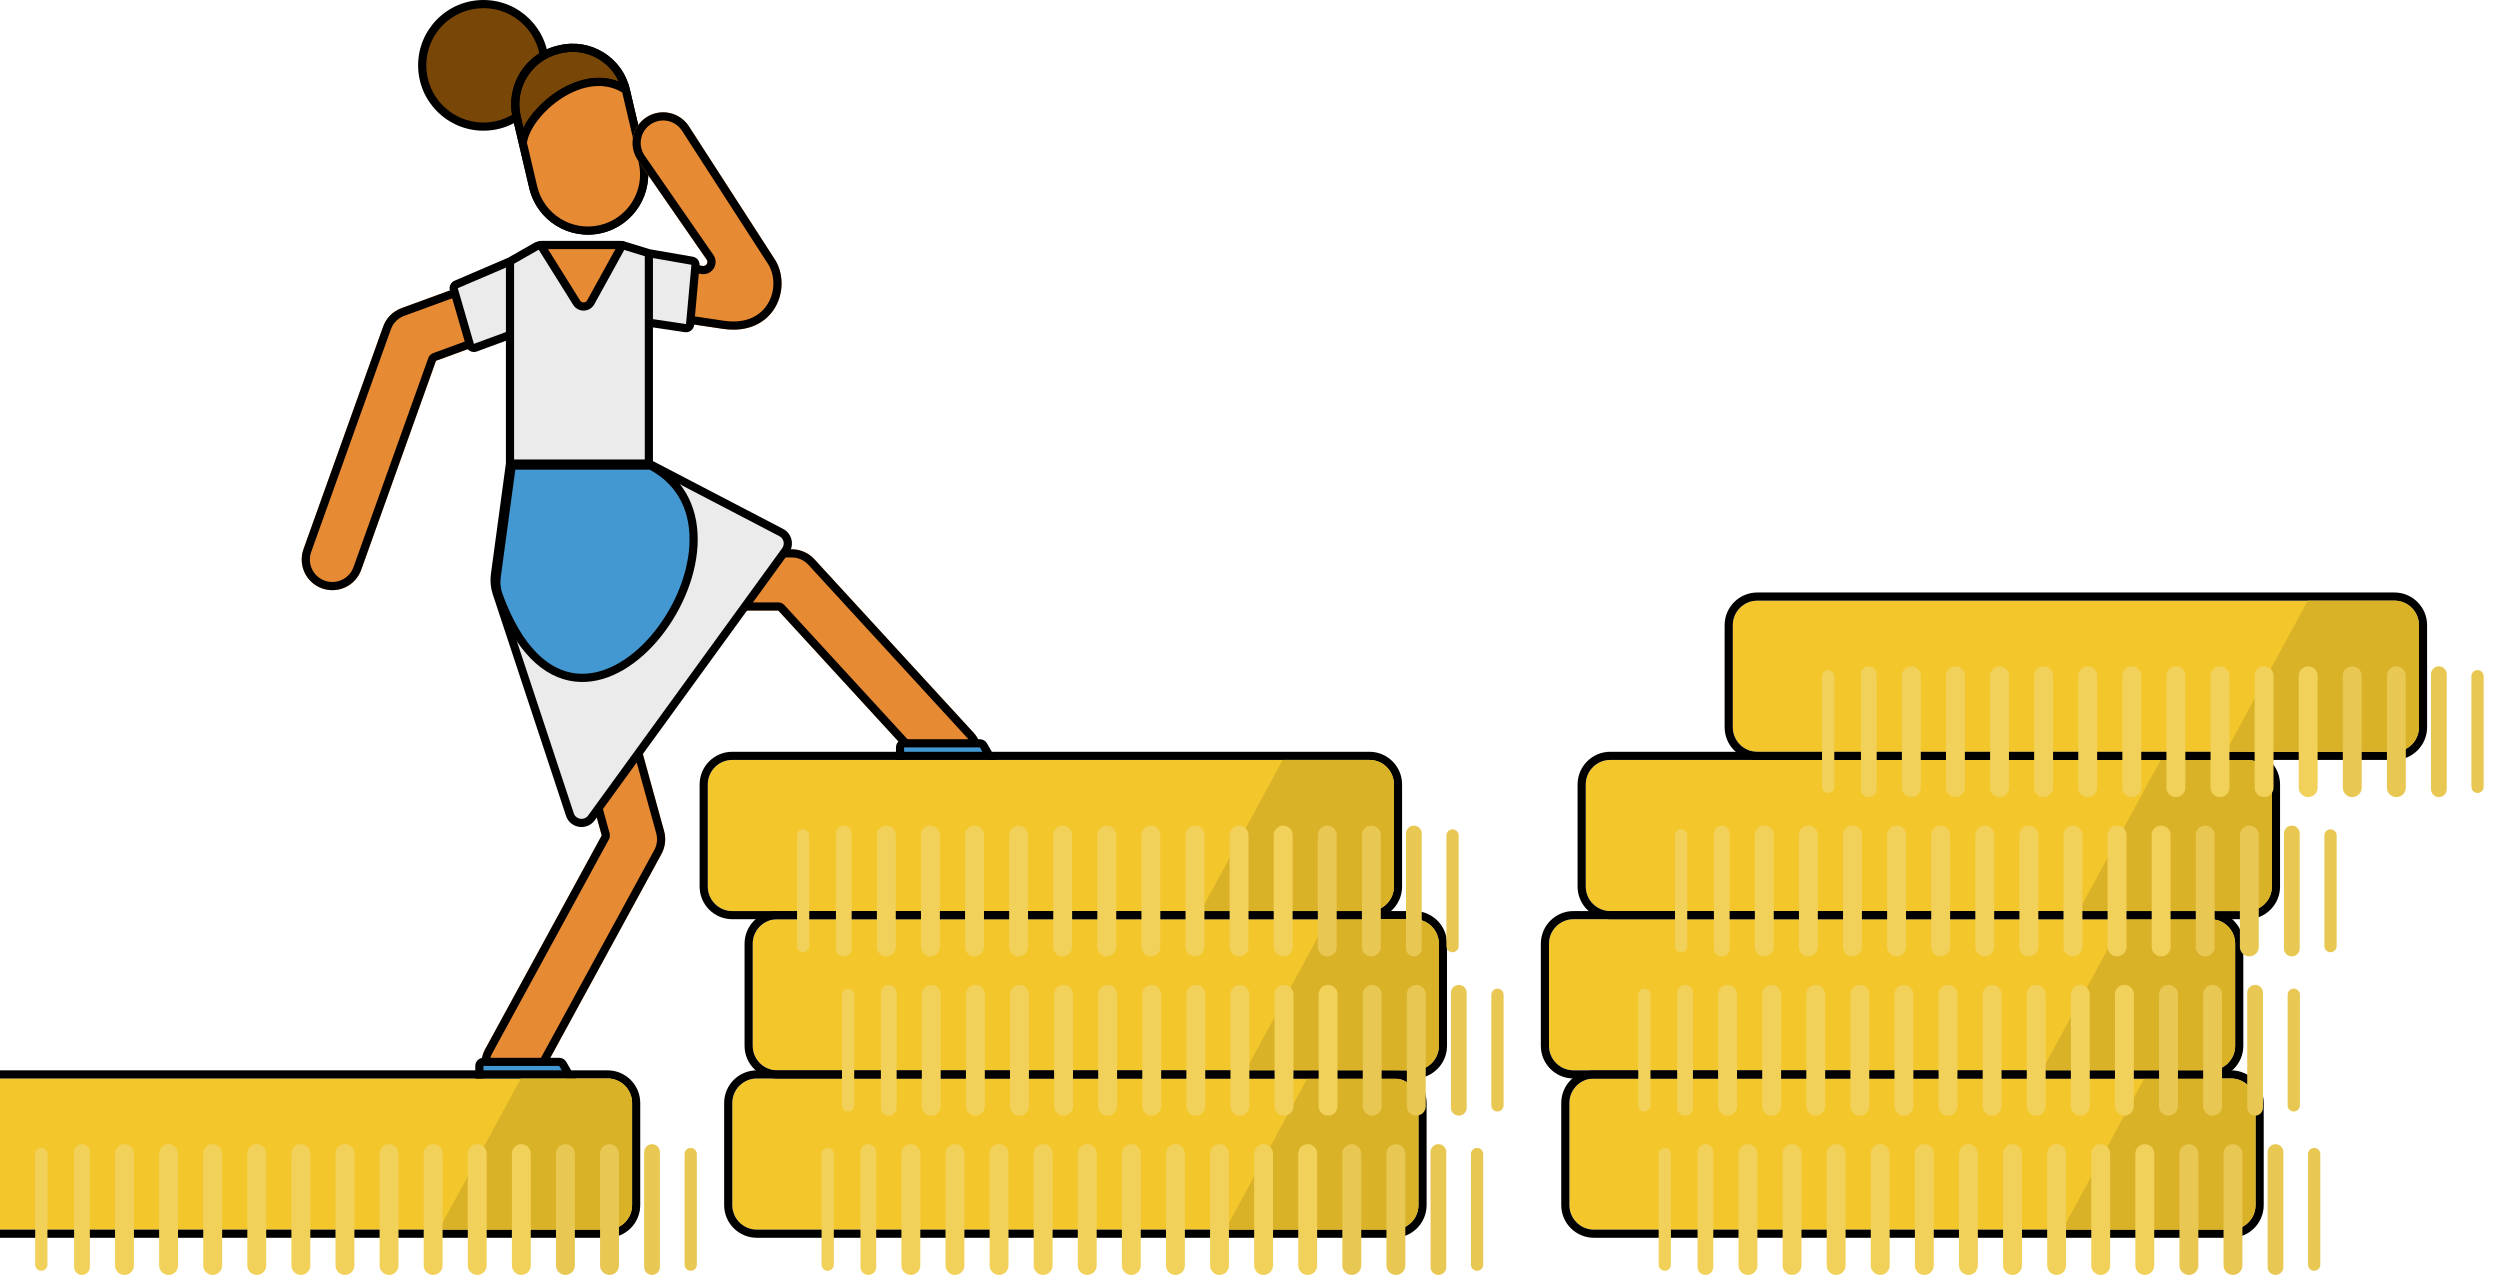 <svg width="185" height="95" viewBox="0 0 185 95" fill="none" xmlns="http://www.w3.org/2000/svg">
<path d="M40.309 4.835C40.309 7.339 38.279 9.369 35.776 9.369C33.272 9.369 31.242 7.339 31.242 4.835C31.242 2.332 33.272 0.302 35.776 0.302C38.279 0.302 40.309 2.332 40.309 4.835Z" fill="#784707"/>
<path fill-rule="evenodd" clip-rule="evenodd" d="M35.776 0.604C33.439 0.604 31.545 2.499 31.545 4.836C31.545 7.172 33.439 9.067 35.776 9.067C38.113 9.067 40.007 7.172 40.007 4.836C40.007 2.499 38.113 0.604 35.776 0.604ZM30.94 4.836C30.94 2.165 33.105 0 35.776 0C38.447 0 40.612 2.165 40.612 4.836C40.612 7.506 38.447 9.671 35.776 9.671C33.105 9.671 30.94 7.506 30.94 4.836Z" fill="black"/>
<path d="M46.309 6.649C45.799 4.479 43.626 3.134 41.456 3.644L41.336 3.672C39.1 4.198 37.714 6.437 38.239 8.674L38.687 10.578C38.949 8.311 43.181 4.625 46.309 6.649Z" fill="#784707"/>
<path fill-rule="evenodd" clip-rule="evenodd" d="M37.945 8.743C37.381 6.344 38.868 3.942 41.267 3.378L41.387 3.35C43.719 2.801 46.055 4.247 46.603 6.58L47.851 11.882C48.415 14.281 46.928 16.683 44.529 17.247C42.13 17.811 39.728 16.324 39.164 13.925L37.945 8.743ZM41.405 3.966C39.332 4.454 38.046 6.53 38.534 8.604L38.733 9.453C38.886 9.145 39.081 8.837 39.309 8.54C39.812 7.879 40.49 7.245 41.26 6.75C42.589 5.896 44.253 5.425 45.785 6.038C45.066 4.44 43.295 3.522 41.526 3.938L41.405 3.966ZM46.044 6.839C44.642 5.999 42.985 6.36 41.587 7.258C40.875 7.715 40.25 8.301 39.789 8.906C39.34 9.495 39.064 10.079 38.994 10.562L39.753 13.787C40.24 15.861 42.317 17.146 44.391 16.659C46.464 16.171 47.75 14.095 47.262 12.021L46.044 6.839Z" fill="black"/>
<path d="M39.458 13.856C39.984 16.093 42.223 17.479 44.459 16.953C46.696 16.427 48.082 14.188 47.556 11.952L46.309 6.649C43.181 4.625 38.949 8.311 38.687 10.578L39.458 13.856Z" fill="#E78A34"/>
<path fill-rule="evenodd" clip-rule="evenodd" d="M37.945 8.743C37.381 6.344 38.868 3.942 41.267 3.378L41.387 3.35C43.719 2.801 46.055 4.247 46.603 6.58L47.851 11.882C48.415 14.281 46.928 16.683 44.529 17.247C42.13 17.811 39.728 16.324 39.164 13.925L37.945 8.743ZM41.405 3.966C39.332 4.454 38.046 6.53 38.534 8.604L38.733 9.453C38.886 9.145 39.081 8.837 39.309 8.54C39.812 7.879 40.49 7.245 41.26 6.75C42.589 5.896 44.253 5.425 45.785 6.038C45.066 4.44 43.295 3.522 41.526 3.938L41.405 3.966ZM46.044 6.839C44.642 5.999 42.985 6.36 41.587 7.258C40.875 7.715 40.25 8.301 39.789 8.906C39.34 9.495 39.064 10.079 38.994 10.562L39.753 13.787C40.24 15.861 42.317 17.146 44.391 16.659C46.464 16.171 47.75 14.095 47.262 12.021L46.044 6.839Z" fill="black"/>
<path fill-rule="evenodd" clip-rule="evenodd" d="M47.849 8.67C48.903 7.994 50.305 8.3 50.981 9.353L57.234 19.04C58.745 21.156 57.385 24.933 53.456 24.329L45.005 23.066L44.061 40.649H58.594C59.229 40.649 59.834 40.915 60.264 41.383L72.05 54.228C72.897 55.15 72.835 56.584 71.913 57.43C70.991 58.277 69.557 58.215 68.71 57.293L57.597 45.182H44.645L49.143 61.505C49.299 62.071 49.229 62.676 48.948 63.192L39.881 79.815C39.282 80.914 37.905 81.319 36.806 80.719C35.707 80.12 35.302 78.743 35.901 77.644L44.529 61.826L39.484 43.518C39.419 43.282 39.393 43.038 39.406 42.794L40.43 23.709L32.263 26.697L26.728 42.168C26.306 43.347 25.009 43.961 23.83 43.539C22.651 43.117 22.038 41.82 22.459 40.641L28.353 24.17C28.579 23.536 29.076 23.036 29.708 22.805L42.099 18.271C42.576 18.271 43.098 18.271 43.483 18.271L51.996 19.679C52.26 19.723 52.446 19.428 52.294 19.209L47.166 11.802C46.49 10.749 46.796 9.347 47.849 8.67Z" fill="#E78A34"/>
<path fill-rule="evenodd" clip-rule="evenodd" d="M50.472 9.68C49.977 8.907 48.948 8.683 48.176 9.179C47.406 9.673 47.181 10.696 47.67 11.467L52.791 18.865C53.247 19.523 52.688 20.406 51.898 20.276L43.433 18.876H42.206L29.916 23.372C29.452 23.542 29.088 23.909 28.922 24.373L23.028 40.845C22.719 41.709 23.169 42.66 24.034 42.97C24.898 43.279 25.849 42.829 26.159 41.965L31.694 26.493C31.755 26.325 31.887 26.191 32.056 26.129L40.223 23.141C40.413 23.072 40.627 23.102 40.79 23.223C40.953 23.344 41.045 23.539 41.034 23.741L40.009 42.827C40 43.005 40.019 43.185 40.067 43.357L45.112 61.665C45.154 61.816 45.135 61.978 45.06 62.115L36.432 77.933C35.992 78.739 36.289 79.749 37.095 80.189L36.806 80.719C35.707 80.12 35.302 78.743 35.901 77.644L44.529 61.826L39.484 43.518C39.419 43.282 39.393 43.038 39.406 42.794L40.43 23.709L32.263 26.697L26.728 42.168C26.306 43.347 25.009 43.961 23.83 43.539C22.651 43.117 22.038 41.82 22.459 40.641L28.353 24.17C28.579 23.536 29.076 23.036 29.708 22.805L42.099 18.271H43.483L51.996 19.679C52.26 19.723 52.446 19.428 52.294 19.209L47.166 11.802C46.49 10.749 46.796 9.347 47.849 8.67C48.903 7.994 50.305 8.3 50.981 9.353L57.234 19.04C58.745 21.156 57.385 24.933 53.456 24.329L45.005 23.066L44.061 40.649H58.594C59.229 40.649 59.834 40.915 60.264 41.383L72.05 54.228C72.897 55.15 72.835 56.584 71.913 57.43C70.991 58.277 69.557 58.215 68.71 57.293L57.597 45.182H44.645L49.143 61.505C49.299 62.071 49.229 62.676 48.948 63.192L39.881 79.815C39.282 80.914 37.905 81.319 36.806 80.719L37.095 80.189C37.901 80.628 38.911 80.331 39.351 79.525L48.417 62.903C48.624 62.525 48.675 62.081 48.561 61.665L44.062 45.343C44.012 45.161 44.05 44.966 44.164 44.816C44.279 44.666 44.456 44.578 44.645 44.578H57.597C57.767 44.578 57.928 44.649 58.043 44.774L69.156 56.884C69.776 57.56 70.828 57.606 71.504 56.985C72.181 56.364 72.226 55.313 71.605 54.636L59.818 41.792C59.504 41.449 59.059 41.253 58.594 41.253H44.061C43.895 41.253 43.736 41.185 43.622 41.065C43.508 40.944 43.448 40.782 43.457 40.617L44.401 23.034C44.41 22.863 44.491 22.705 44.623 22.598C44.755 22.49 44.926 22.443 45.094 22.468L53.548 23.732C55.284 23.998 56.35 23.305 56.859 22.407C57.393 21.465 57.352 20.246 56.742 19.391C56.739 19.387 56.736 19.383 56.733 19.378C56.73 19.375 56.728 19.371 56.726 19.368L50.472 9.68Z" fill="black"/>
<path d="M58.127 40.745L43.766 60.525C43.332 61.123 42.403 60.978 42.171 60.277L36.75 43.881C36.606 43.445 36.563 42.981 36.625 42.526L37.74 34.303V24.782L35.173 25.728C35.009 25.789 34.827 25.697 34.778 25.529L33.583 21.413C33.541 21.266 33.614 21.111 33.755 21.05L37.74 19.342L39.646 18.253C39.783 18.175 39.938 18.134 40.096 18.134H45.915C46.005 18.134 46.095 18.147 46.181 18.174L48.016 18.738L51.217 19.295C51.372 19.322 51.48 19.463 51.466 19.62L51.067 24.01C51.051 24.183 50.893 24.307 50.721 24.282L48.016 23.876V34.303L57.812 39.408C58.303 39.664 58.452 40.296 58.127 40.745Z" fill="#EBEBEB"/>
<path fill-rule="evenodd" clip-rule="evenodd" d="M40.097 18.436C39.992 18.436 39.888 18.463 39.797 18.515L38.043 19.518V34H47.714V18.961L46.093 18.462C46.035 18.445 45.975 18.436 45.915 18.436H40.097ZM48.318 19.097V23.616L50.766 23.983L51.165 19.593L48.318 19.097ZM48.318 24.227V34.119L57.952 39.14C58.607 39.481 58.806 40.325 58.372 40.922L44.011 60.702C43.432 61.499 42.194 61.307 41.885 60.371L36.464 43.976C36.305 43.496 36.258 42.986 36.326 42.486L37.438 34.282V25.216L35.278 26.012C34.949 26.133 34.586 25.95 34.489 25.613L33.294 21.497C33.209 21.204 33.355 20.893 33.636 20.773L37.605 19.071L39.497 17.991C39.68 17.886 39.886 17.831 40.097 17.831H45.915C46.036 17.831 46.156 17.849 46.271 17.885L48.087 18.444L51.269 18.997C51.579 19.051 51.796 19.334 51.767 19.647L51.368 24.037C51.337 24.384 51.02 24.632 50.677 24.581L48.318 24.227ZM37.438 19.801L33.874 21.328L35.069 25.445L37.438 24.572V19.801ZM38.005 34.605L36.925 42.567C36.869 42.977 36.908 43.394 37.038 43.786L42.459 60.182C42.613 60.649 43.232 60.746 43.522 60.347L57.883 40.567C58.1 40.268 58 39.846 57.673 39.676L47.942 34.605H38.005Z" fill="black"/>
<path fill-rule="evenodd" clip-rule="evenodd" d="M37.87 34.454L36.755 42.677C36.693 43.133 36.74 43.62 36.898 44.051C42.867 60.332 57.837 39.504 48.145 34.454H37.87Z" fill="#4398D1"/>
<path fill-rule="evenodd" clip-rule="evenodd" d="M37.571 34.413C37.591 34.263 37.719 34.151 37.87 34.151H48.146C48.194 34.151 48.242 34.163 48.286 34.185C50.837 35.515 51.757 37.892 51.618 40.39C51.48 42.875 50.299 45.504 48.623 47.449C46.954 49.386 44.735 50.706 42.5 50.43C40.244 50.151 38.124 48.271 36.615 44.155C36.439 43.675 36.388 43.138 36.456 42.637L37.571 34.413ZM38.134 34.756L37.055 42.718C36.999 43.127 37.042 43.564 37.182 43.947C38.657 47.97 40.647 49.592 42.574 49.83C44.521 50.07 46.558 48.92 48.166 47.054C49.767 45.195 50.885 42.689 51.014 40.356C51.142 38.06 50.316 35.957 48.071 34.756H38.134Z" fill="black"/>
<path d="M43.113 82.205H35.777C35.61 82.205 35.475 82.07 35.475 81.903V78.88C35.475 78.713 35.61 78.578 35.777 78.578H41.382C41.491 78.578 41.591 78.636 41.645 78.73L43.376 81.752C43.491 81.954 43.346 82.205 43.113 82.205Z" fill="#4398D1"/>
<path fill-rule="evenodd" clip-rule="evenodd" d="M35.171 78.88C35.171 78.547 35.441 78.276 35.775 78.276H41.381C41.598 78.276 41.798 78.392 41.905 78.58L43.636 81.602C43.867 82.005 43.576 82.507 43.112 82.507H35.775C35.441 82.507 35.171 82.237 35.171 81.903V78.88ZM41.381 78.88H35.775V81.903H43.112L41.381 78.88Z" fill="black"/>
<path d="M74.242 58.632H66.906C66.739 58.632 66.603 58.496 66.603 58.329V55.307C66.603 55.14 66.739 55.005 66.906 55.005H72.511C72.62 55.005 72.72 55.063 72.773 55.157L74.504 58.179C74.62 58.381 74.474 58.632 74.242 58.632Z" fill="#4398D1"/>
<path fill-rule="evenodd" clip-rule="evenodd" d="M66.302 55.307C66.302 54.973 66.572 54.703 66.906 54.703H72.512C72.728 54.703 72.929 54.819 73.036 55.007L74.767 58.029C74.998 58.432 74.707 58.934 74.243 58.934H66.906C66.572 58.934 66.302 58.663 66.302 58.329V55.307ZM72.512 55.307H66.906V58.329H74.243L72.512 55.307Z" fill="black"/>
<path d="M42.672 22.399L40.006 18.134H46.05L43.714 22.371C43.491 22.774 42.916 22.79 42.672 22.399Z" fill="#E78A34"/>
<path fill-rule="evenodd" clip-rule="evenodd" d="M39.742 17.987C39.795 17.891 39.897 17.831 40.006 17.831H46.051C46.158 17.831 46.257 17.888 46.311 17.98C46.365 18.072 46.367 18.186 46.316 18.279L43.979 22.517C43.645 23.122 42.783 23.146 42.416 22.559L39.75 18.294C39.692 18.201 39.689 18.083 39.742 17.987ZM40.552 18.436L42.929 22.239C43.051 22.434 43.338 22.427 43.45 22.225L45.539 18.436H40.552Z" fill="black"/>
<g filter="url(#filter0_i)">
<path d="M1 84.623C1 83.621 1.812 82.809 2.813 82.809H49.96C50.962 82.809 51.774 83.621 51.774 84.623V92.178C51.774 93.18 50.962 93.991 49.96 93.991H2.813C1.812 93.991 1 93.18 1 92.178V84.623Z" fill="#F3C72C"/>
</g>
<g filter="url(#filter1_i)">
<path fill-rule="evenodd" clip-rule="evenodd" d="M2.813 82.205H49.96C51.296 82.205 52.378 83.287 52.378 84.622V92.178C52.378 93.513 51.296 94.596 49.96 94.596H2.813C1.478 94.596 0.396 93.513 0.396 92.178V84.622C0.396 83.287 1.478 82.205 2.813 82.205ZM2.813 82.809C1.812 82.809 1 83.621 1 84.622V92.178C1 93.18 1.812 93.991 2.813 93.991H49.96C50.962 93.991 51.774 93.18 51.774 92.178V84.622C51.774 83.621 50.962 82.809 49.96 82.809H2.813Z" fill="black"/>
</g>
<g filter="url(#filter2_i)">
<path fill-rule="evenodd" clip-rule="evenodd" d="M51.774 84.623C51.774 83.621 50.962 82.809 49.96 82.809H43.54L37.479 93.991H49.96C50.962 93.991 51.774 93.18 51.774 92.178V84.623Z" fill="#DAB227"/>
</g>
<g filter="url(#filter3_i)">
<path d="M1.604 84.4C1.604 84.149 1.807 83.946 2.058 83.946C2.308 83.946 2.511 84.149 2.511 84.4V92.586C2.511 92.837 2.308 93.04 2.058 93.04C1.807 93.04 1.604 92.837 1.604 92.586V84.4Z" fill="#F2D15B"/>
<path d="M4.483 84.252C4.483 83.93 4.744 83.669 5.066 83.669C5.388 83.669 5.649 83.93 5.649 84.252V92.764C5.649 93.085 5.388 93.346 5.066 93.346C4.744 93.346 4.483 93.085 4.483 92.764V84.252Z" fill="#F2D15B"/>
<path d="M7.513 84.368C7.513 83.982 7.826 83.669 8.212 83.669C8.598 83.669 8.911 83.982 8.911 84.368V92.647C8.911 93.033 8.598 93.346 8.212 93.346C7.826 93.346 7.513 93.033 7.513 92.647V84.368Z" fill="#F2D15B"/>
<path d="M10.776 84.368C10.776 83.982 11.089 83.669 11.476 83.669C11.862 83.669 12.175 83.982 12.175 84.368V92.647C12.175 93.033 11.862 93.346 11.476 93.346C11.089 93.346 10.776 93.033 10.776 92.647V84.368Z" fill="#F2D15B"/>
<path d="M14.039 84.368C14.039 83.982 14.352 83.669 14.738 83.669C15.124 83.669 15.438 83.982 15.438 84.368V92.647C15.438 93.033 15.124 93.346 14.738 93.346C14.352 93.346 14.039 93.033 14.039 92.647V84.368Z" fill="#F2D15B"/>
<path d="M17.302 84.368C17.302 83.982 17.615 83.669 18.001 83.669C18.387 83.669 18.7 83.982 18.7 84.368V92.647C18.7 93.033 18.387 93.346 18.001 93.346C17.615 93.346 17.302 93.033 17.302 92.647V84.368Z" fill="#F2D15B"/>
<path d="M20.564 84.368C20.564 83.982 20.878 83.669 21.264 83.669C21.65 83.669 21.963 83.982 21.963 84.368V92.647C21.963 93.033 21.65 93.346 21.264 93.346C20.878 93.346 20.564 93.033 20.564 92.647V84.368Z" fill="#F2D15B"/>
<path d="M23.827 84.368C23.827 83.982 24.14 83.669 24.526 83.669C24.913 83.669 25.226 83.982 25.226 84.368V92.647C25.226 93.033 24.913 93.346 24.526 93.346C24.14 93.346 23.827 93.033 23.827 92.647V84.368Z" fill="#F2D15B"/>
<path d="M27.091 84.368C27.091 83.982 27.404 83.669 27.79 83.669C28.176 83.669 28.489 83.982 28.489 84.368V92.647C28.489 93.033 28.176 93.346 27.79 93.346C27.404 93.346 27.091 93.033 27.091 92.647V84.368Z" fill="#F2D15B"/>
<path d="M30.354 84.368C30.354 83.982 30.667 83.669 31.053 83.669C31.439 83.669 31.752 83.982 31.752 84.368V92.647C31.752 93.033 31.439 93.346 31.053 93.346C30.667 93.346 30.354 93.033 30.354 92.647V84.368Z" fill="#F2D15B"/>
<path d="M33.616 84.368C33.616 83.982 33.929 83.669 34.315 83.669C34.702 83.669 35.015 83.982 35.015 84.368V92.647C35.015 93.033 34.702 93.346 34.315 93.346C33.929 93.346 33.616 93.033 33.616 92.647V84.368Z" fill="#F2D15B"/>
<path d="M36.879 84.368C36.879 83.982 37.192 83.669 37.578 83.669C37.964 83.669 38.277 83.982 38.277 84.368V92.647C38.277 93.033 37.964 93.346 37.578 93.346C37.192 93.346 36.879 93.033 36.879 92.647V84.368Z" fill="#F2D15B"/>
<path d="M40.142 84.368C40.142 83.982 40.455 83.669 40.841 83.669C41.227 83.669 41.54 83.982 41.54 84.368V92.647C41.54 93.033 41.227 93.346 40.841 93.346C40.455 93.346 40.142 93.033 40.142 92.647V84.368Z" fill="#E8C753"/>
<path d="M43.405 84.368C43.405 83.982 43.718 83.669 44.105 83.669C44.491 83.669 44.804 83.982 44.804 84.368V92.647C44.804 93.033 44.491 93.346 44.105 93.346C43.718 93.346 43.405 93.033 43.405 92.647V84.368Z" fill="#E8C753"/>
<path d="M46.668 84.252C46.668 83.93 46.929 83.669 47.251 83.669C47.572 83.669 47.833 83.93 47.833 84.252V92.764C47.833 93.085 47.572 93.346 47.251 93.346C46.929 93.346 46.668 93.085 46.668 92.764V84.252Z" fill="#E8C753"/>
<path d="M49.658 84.399C49.658 84.149 49.861 83.946 50.111 83.946C50.362 83.946 50.565 84.149 50.565 84.399V92.586C50.565 92.836 50.362 93.039 50.111 93.039C49.861 93.039 49.658 92.836 49.658 92.586V84.399Z" fill="#E8C753"/>
</g>
<g filter="url(#filter4_i)">
<path d="M59.191 84.623C59.191 83.621 60.003 82.809 61.005 82.809H108.152C109.153 82.809 109.965 83.621 109.965 84.623V92.178C109.965 93.18 109.153 93.991 108.152 93.991H61.005C60.003 93.991 59.191 93.18 59.191 92.178V84.623Z" fill="#F3C72C"/>
</g>
<g filter="url(#filter5_i)">
<path fill-rule="evenodd" clip-rule="evenodd" d="M61.005 82.205H108.152C109.487 82.205 110.569 83.287 110.569 84.622V92.178C110.569 93.513 109.487 94.596 108.152 94.596H61.005C59.669 94.596 58.587 93.513 58.587 92.178V84.622C58.587 83.287 59.669 82.205 61.005 82.205ZM61.005 82.809C60.003 82.809 59.191 83.621 59.191 84.622V92.178C59.191 93.18 60.003 93.991 61.005 93.991H108.152C109.153 93.991 109.965 93.18 109.965 92.178V84.622C109.965 83.621 109.153 82.809 108.152 82.809H61.005Z" fill="black"/>
</g>
<g filter="url(#filter6_i)">
<path fill-rule="evenodd" clip-rule="evenodd" d="M109.965 84.623C109.965 83.621 109.153 82.809 108.152 82.809H101.732L95.671 93.991H108.152C109.153 93.991 109.965 93.18 109.965 92.178V84.623Z" fill="#DAB227"/>
</g>
<g filter="url(#filter7_i)">
<path d="M59.796 84.4C59.796 84.149 59.999 83.946 60.249 83.946C60.5 83.946 60.703 84.149 60.703 84.4V92.586C60.703 92.837 60.5 93.04 60.249 93.04C59.999 93.04 59.796 92.837 59.796 92.586V84.4Z" fill="#F2D15B"/>
<path d="M62.675 84.252C62.675 83.93 62.936 83.669 63.258 83.669C63.579 83.669 63.84 83.93 63.84 84.252V92.764C63.84 93.085 63.579 93.346 63.258 93.346C62.936 93.346 62.675 93.085 62.675 92.764V84.252Z" fill="#F2D15B"/>
<path d="M65.704 84.368C65.704 83.982 66.017 83.669 66.403 83.669C66.79 83.669 67.103 83.982 67.103 84.368V92.647C67.103 93.033 66.79 93.346 66.403 93.346C66.017 93.346 65.704 93.033 65.704 92.647V84.368Z" fill="#F2D15B"/>
<path d="M68.968 84.368C68.968 83.982 69.281 83.669 69.667 83.669C70.053 83.669 70.366 83.982 70.366 84.368V92.647C70.366 93.033 70.053 93.346 69.667 93.346C69.281 93.346 68.968 93.033 68.968 92.647V84.368Z" fill="#F2D15B"/>
<path d="M72.231 84.368C72.231 83.982 72.543 83.669 72.93 83.669C73.316 83.669 73.629 83.982 73.629 84.368V92.647C73.629 93.033 73.316 93.346 72.93 93.346C72.543 93.346 72.231 93.033 72.231 92.647V84.368Z" fill="#F2D15B"/>
<path d="M75.493 84.368C75.493 83.982 75.806 83.669 76.192 83.669C76.579 83.669 76.892 83.982 76.892 84.368V92.647C76.892 93.033 76.579 93.346 76.192 93.346C75.806 93.346 75.493 93.033 75.493 92.647V84.368Z" fill="#F2D15B"/>
<path d="M78.756 84.368C78.756 83.982 79.069 83.669 79.455 83.669C79.841 83.669 80.154 83.982 80.154 84.368V92.647C80.154 93.033 79.841 93.346 79.455 93.346C79.069 93.346 78.756 93.033 78.756 92.647V84.368Z" fill="#F2D15B"/>
<path d="M82.019 84.368C82.019 83.982 82.332 83.669 82.718 83.669C83.104 83.669 83.417 83.982 83.417 84.368V92.647C83.417 93.033 83.104 93.346 82.718 93.346C82.332 93.346 82.019 93.033 82.019 92.647V84.368Z" fill="#F2D15B"/>
<path d="M85.282 84.368C85.282 83.982 85.595 83.669 85.981 83.669C86.368 83.669 86.681 83.982 86.681 84.368V92.647C86.681 93.033 86.368 93.346 85.981 93.346C85.595 93.346 85.282 93.033 85.282 92.647V84.368Z" fill="#F2D15B"/>
<path d="M88.545 84.368C88.545 83.982 88.858 83.669 89.244 83.669C89.63 83.669 89.943 83.982 89.943 84.368V92.647C89.943 93.033 89.63 93.346 89.244 93.346C88.858 93.346 88.545 93.033 88.545 92.647V84.368Z" fill="#F2D15B"/>
<path d="M91.808 84.368C91.808 83.982 92.121 83.669 92.507 83.669C92.893 83.669 93.206 83.982 93.206 84.368V92.647C93.206 93.033 92.893 93.346 92.507 93.346C92.121 93.346 91.808 93.033 91.808 92.647V84.368Z" fill="#F2D15B"/>
<path d="M95.07 84.368C95.07 83.982 95.383 83.669 95.769 83.669C96.156 83.669 96.469 83.982 96.469 84.368V92.647C96.469 93.033 96.156 93.346 95.769 93.346C95.383 93.346 95.07 93.033 95.07 92.647V84.368Z" fill="#F2D15B"/>
<path d="M98.333 84.368C98.333 83.982 98.646 83.669 99.032 83.669C99.418 83.669 99.731 83.982 99.731 84.368V92.647C99.731 93.033 99.418 93.346 99.032 93.346C98.646 93.346 98.333 93.033 98.333 92.647V84.368Z" fill="#E8C753"/>
<path d="M101.597 84.368C101.597 83.982 101.91 83.669 102.296 83.669C102.682 83.669 102.995 83.982 102.995 84.368V92.647C102.995 93.033 102.682 93.346 102.296 93.346C101.91 93.346 101.597 93.033 101.597 92.647V84.368Z" fill="#E8C753"/>
<path d="M104.859 84.252C104.859 83.93 105.12 83.669 105.442 83.669C105.764 83.669 106.025 83.93 106.025 84.252V92.764C106.025 93.085 105.764 93.346 105.442 93.346C105.12 93.346 104.859 93.085 104.859 92.764V84.252Z" fill="#E8C753"/>
<path d="M107.85 84.399C107.85 84.149 108.053 83.946 108.303 83.946C108.553 83.946 108.756 84.149 108.756 84.399V92.586C108.756 92.836 108.553 93.039 108.303 93.039C108.053 93.039 107.85 92.836 107.85 92.586V84.399Z" fill="#E8C753"/>
</g>
<g filter="url(#filter8_i)">
<path d="M60.701 72.836C60.701 71.834 61.513 71.022 62.514 71.022H109.661C110.663 71.022 111.475 71.834 111.475 72.836V80.391C111.475 81.393 110.663 82.205 109.661 82.205H62.514C61.513 82.205 60.701 81.393 60.701 80.391V72.836Z" fill="#F3C72C"/>
</g>
<g filter="url(#filter9_i)">
<path fill-rule="evenodd" clip-rule="evenodd" d="M62.514 70.418H109.661C110.997 70.418 112.079 71.5 112.079 72.835V80.391C112.079 81.727 110.997 82.809 109.661 82.809H62.514C61.179 82.809 60.097 81.727 60.097 80.391V72.835C60.097 71.5 61.179 70.418 62.514 70.418ZM62.514 71.022C61.513 71.022 60.701 71.834 60.701 72.835V80.391C60.701 81.393 61.513 82.204 62.514 82.204H109.661C110.663 82.204 111.475 81.393 111.475 80.391V72.835C111.475 71.834 110.663 71.022 109.661 71.022H62.514Z" fill="black"/>
</g>
<g filter="url(#filter10_i)">
<path fill-rule="evenodd" clip-rule="evenodd" d="M111.475 72.836C111.475 71.834 110.663 71.022 109.661 71.022H103.241L97.18 82.205H109.661C110.663 82.205 111.475 81.393 111.475 80.391V72.836Z" fill="#DAB227"/>
</g>
<g filter="url(#filter11_i)">
<path d="M61.306 72.613C61.306 72.362 61.509 72.159 61.759 72.159C62.009 72.159 62.212 72.362 62.212 72.613V80.799C62.212 81.05 62.009 81.253 61.759 81.253C61.509 81.253 61.306 81.05 61.306 80.799V72.613Z" fill="#F2D15B"/>
<path d="M64.185 72.465C64.185 72.143 64.445 71.882 64.767 71.882C65.089 71.882 65.35 72.143 65.35 72.465V80.977C65.35 81.299 65.089 81.559 64.767 81.559C64.445 81.559 64.185 81.299 64.185 80.977V72.465Z" fill="#F2D15B"/>
<path d="M67.214 72.582C67.214 72.195 67.527 71.882 67.913 71.882C68.299 71.882 68.612 72.195 68.612 72.582V80.86C68.612 81.246 68.299 81.559 67.913 81.559C67.527 81.559 67.214 81.246 67.214 80.86V72.582Z" fill="#F2D15B"/>
<path d="M70.478 72.582C70.478 72.195 70.791 71.882 71.177 71.882C71.563 71.882 71.876 72.195 71.876 72.582V80.86C71.876 81.246 71.563 81.559 71.177 81.559C70.791 81.559 70.478 81.246 70.478 80.86V72.582Z" fill="#F2D15B"/>
<path d="M73.74 72.582C73.74 72.195 74.053 71.882 74.439 71.882C74.826 71.882 75.139 72.195 75.139 72.582V80.86C75.139 81.246 74.826 81.559 74.439 81.559C74.053 81.559 73.74 81.246 73.74 80.86V72.582Z" fill="#F2D15B"/>
<path d="M77.003 72.582C77.003 72.195 77.316 71.882 77.702 71.882C78.088 71.882 78.401 72.195 78.401 72.582V80.86C78.401 81.246 78.088 81.559 77.702 81.559C77.316 81.559 77.003 81.246 77.003 80.86V72.582Z" fill="#F2D15B"/>
<path d="M80.266 72.582C80.266 72.195 80.579 71.882 80.965 71.882C81.351 71.882 81.664 72.195 81.664 72.582V80.86C81.664 81.246 81.351 81.559 80.965 81.559C80.579 81.559 80.266 81.246 80.266 80.86V72.582Z" fill="#F2D15B"/>
<path d="M83.528 72.582C83.528 72.195 83.841 71.882 84.228 71.882C84.614 71.882 84.927 72.195 84.927 72.582V80.86C84.927 81.246 84.614 81.559 84.228 81.559C83.841 81.559 83.528 81.246 83.528 80.86V72.582Z" fill="#F2D15B"/>
<path d="M86.792 72.582C86.792 72.195 87.105 71.882 87.491 71.882C87.877 71.882 88.19 72.195 88.19 72.582V80.86C88.19 81.246 87.877 81.559 87.491 81.559C87.105 81.559 86.792 81.246 86.792 80.86V72.582Z" fill="#F2D15B"/>
<path d="M90.055 72.582C90.055 72.195 90.368 71.882 90.754 71.882C91.14 71.882 91.453 72.195 91.453 72.582V80.86C91.453 81.246 91.14 81.559 90.754 81.559C90.368 81.559 90.055 81.246 90.055 80.86V72.582Z" fill="#F2D15B"/>
<path d="M93.317 72.582C93.317 72.195 93.63 71.882 94.017 71.882C94.403 71.882 94.716 72.195 94.716 72.582V80.86C94.716 81.246 94.403 81.559 94.017 81.559C93.63 81.559 93.317 81.246 93.317 80.86V72.582Z" fill="#F2D15B"/>
<path d="M96.58 72.582C96.58 72.195 96.893 71.882 97.279 71.882C97.665 71.882 97.978 72.195 97.978 72.582V80.86C97.978 81.246 97.665 81.559 97.279 81.559C96.893 81.559 96.58 81.246 96.58 80.86V72.582Z" fill="#F2D15B"/>
<path d="M99.843 72.582C99.843 72.195 100.156 71.882 100.542 71.882C100.928 71.882 101.241 72.195 101.241 72.582V80.86C101.241 81.246 100.928 81.559 100.542 81.559C100.156 81.559 99.843 81.246 99.843 80.86V72.582Z" fill="#E8C753"/>
<path d="M103.106 72.582C103.106 72.195 103.419 71.882 103.806 71.882C104.192 71.882 104.505 72.195 104.505 72.582V80.86C104.505 81.246 104.192 81.559 103.806 81.559C103.419 81.559 103.106 81.246 103.106 80.86V72.582Z" fill="#E8C753"/>
<path d="M106.369 72.465C106.369 72.143 106.63 71.882 106.952 71.882C107.274 71.882 107.534 72.143 107.534 72.465V80.977C107.534 81.299 107.274 81.559 106.952 81.559C106.63 81.559 106.369 81.299 106.369 80.977V72.465Z" fill="#E8C753"/>
<path d="M109.359 72.612C109.359 72.362 109.562 72.159 109.813 72.159C110.063 72.159 110.266 72.362 110.266 72.612V80.799C110.266 81.049 110.063 81.252 109.813 81.252C109.562 81.252 109.359 81.049 109.359 80.799V72.612Z" fill="#E8C753"/>
</g>
<g filter="url(#filter12_i)">
<path d="M57.376 61.049C57.376 60.047 58.188 59.236 59.189 59.236H106.336C107.338 59.236 108.15 60.047 108.15 61.049V68.605C108.15 69.606 107.338 70.418 106.336 70.418H59.189C58.188 70.418 57.376 69.606 57.376 68.605V61.049Z" fill="#F3C72C"/>
</g>
<g filter="url(#filter13_i)">
<path fill-rule="evenodd" clip-rule="evenodd" d="M59.189 58.631H106.336C107.672 58.631 108.754 59.713 108.754 61.049V68.604C108.754 69.94 107.672 71.022 106.336 71.022H59.189C57.854 71.022 56.772 69.94 56.772 68.604V61.049C56.772 59.713 57.854 58.631 59.189 58.631ZM59.189 59.235C58.188 59.235 57.376 60.047 57.376 61.049V68.604C57.376 69.606 58.188 70.418 59.189 70.418H106.336C107.338 70.418 108.15 69.606 108.15 68.604V61.049C108.15 60.047 107.338 59.235 106.336 59.235H59.189Z" fill="black"/>
</g>
<g filter="url(#filter14_i)">
<path fill-rule="evenodd" clip-rule="evenodd" d="M108.15 61.049C108.15 60.047 107.338 59.236 106.336 59.236H99.916L93.855 70.418H106.336C107.338 70.418 108.15 69.606 108.15 68.605V61.049Z" fill="#DAB227"/>
</g>
<g filter="url(#filter15_i)">
<path d="M57.98 60.826C57.98 60.576 58.183 60.373 58.434 60.373C58.684 60.373 58.887 60.576 58.887 60.826V69.013C58.887 69.263 58.684 69.466 58.434 69.466C58.183 69.466 57.98 69.263 57.98 69.013V60.826Z" fill="#F2D15B"/>
<path d="M60.859 60.678C60.859 60.356 61.12 60.096 61.442 60.096C61.764 60.096 62.025 60.356 62.025 60.678V69.19C62.025 69.512 61.764 69.773 61.442 69.773C61.12 69.773 60.859 69.512 60.859 69.19V60.678Z" fill="#F2D15B"/>
<path d="M63.889 60.795C63.889 60.409 64.202 60.096 64.588 60.096C64.974 60.096 65.287 60.409 65.287 60.795V69.073C65.287 69.46 64.974 69.773 64.588 69.773C64.202 69.773 63.889 69.46 63.889 69.073V60.795Z" fill="#F2D15B"/>
<path d="M67.152 60.795C67.152 60.409 67.465 60.096 67.852 60.096C68.238 60.096 68.551 60.409 68.551 60.795V69.073C68.551 69.46 68.238 69.773 67.852 69.773C67.465 69.773 67.152 69.46 67.152 69.073V60.795Z" fill="#F2D15B"/>
<path d="M70.415 60.795C70.415 60.409 70.728 60.096 71.114 60.096C71.5 60.096 71.813 60.409 71.813 60.795V69.073C71.813 69.46 71.5 69.773 71.114 69.773C70.728 69.773 70.415 69.46 70.415 69.073V60.795Z" fill="#F2D15B"/>
<path d="M73.678 60.795C73.678 60.409 73.991 60.096 74.377 60.096C74.763 60.096 75.076 60.409 75.076 60.795V69.073C75.076 69.46 74.763 69.773 74.377 69.773C73.991 69.773 73.678 69.46 73.678 69.073V60.795Z" fill="#F2D15B"/>
<path d="M76.94 60.795C76.94 60.409 77.254 60.096 77.64 60.096C78.026 60.096 78.339 60.409 78.339 60.795V69.073C78.339 69.46 78.026 69.773 77.64 69.773C77.254 69.773 76.94 69.46 76.94 69.073V60.795Z" fill="#F2D15B"/>
<path d="M80.203 60.795C80.203 60.409 80.516 60.096 80.902 60.096C81.288 60.096 81.602 60.409 81.602 60.795V69.073C81.602 69.46 81.288 69.773 80.902 69.773C80.516 69.773 80.203 69.46 80.203 69.073V60.795Z" fill="#F2D15B"/>
<path d="M83.467 60.795C83.467 60.409 83.78 60.096 84.166 60.096C84.552 60.096 84.865 60.409 84.865 60.795V69.073C84.865 69.46 84.552 69.773 84.166 69.773C83.78 69.773 83.467 69.46 83.467 69.073V60.795Z" fill="#F2D15B"/>
<path d="M86.73 60.795C86.73 60.409 87.043 60.096 87.429 60.096C87.815 60.096 88.128 60.409 88.128 60.795V69.073C88.128 69.46 87.815 69.773 87.429 69.773C87.043 69.773 86.73 69.46 86.73 69.073V60.795Z" fill="#F2D15B"/>
<path d="M89.992 60.795C89.992 60.409 90.305 60.096 90.691 60.096C91.078 60.096 91.391 60.409 91.391 60.795V69.073C91.391 69.46 91.078 69.773 90.691 69.773C90.305 69.773 89.992 69.46 89.992 69.073V60.795Z" fill="#F2D15B"/>
<path d="M93.255 60.795C93.255 60.409 93.568 60.096 93.954 60.096C94.34 60.096 94.653 60.409 94.653 60.795V69.073C94.653 69.46 94.34 69.773 93.954 69.773C93.568 69.773 93.255 69.46 93.255 69.073V60.795Z" fill="#F2D15B"/>
<path d="M96.518 60.795C96.518 60.409 96.831 60.096 97.217 60.096C97.603 60.096 97.916 60.409 97.916 60.795V69.073C97.916 69.46 97.603 69.773 97.217 69.773C96.831 69.773 96.518 69.46 96.518 69.073V60.795Z" fill="#E8C753"/>
<path d="M99.781 60.795C99.781 60.409 100.094 60.096 100.48 60.096C100.867 60.096 101.18 60.409 101.18 60.795V69.073C101.18 69.46 100.867 69.773 100.48 69.773C100.094 69.773 99.781 69.46 99.781 69.073V60.795Z" fill="#E8C753"/>
<path d="M103.044 60.678C103.044 60.356 103.305 60.096 103.627 60.096C103.948 60.096 104.209 60.356 104.209 60.678V69.19C104.209 69.512 103.948 69.773 103.627 69.773C103.305 69.773 103.044 69.512 103.044 69.19V60.678Z" fill="#E8C753"/>
<path d="M106.034 60.825C106.034 60.575 106.237 60.372 106.488 60.372C106.738 60.372 106.941 60.575 106.941 60.825V69.012C106.941 69.262 106.738 69.465 106.488 69.465C106.237 69.465 106.034 69.262 106.034 69.012V60.825Z" fill="#E8C753"/>
</g>
<g filter="url(#filter16_i)">
<path d="M121.137 84.623C121.137 83.621 121.949 82.809 122.95 82.809H170.097C171.099 82.809 171.91 83.621 171.91 84.623V92.178C171.91 93.18 171.099 93.991 170.097 93.991H122.95C121.949 93.991 121.137 93.18 121.137 92.178V84.623Z" fill="#F3C72C"/>
</g>
<g filter="url(#filter17_i)">
<path fill-rule="evenodd" clip-rule="evenodd" d="M122.95 82.205H170.097C171.432 82.205 172.515 83.287 172.515 84.622V92.178C172.515 93.513 171.432 94.596 170.097 94.596H122.95C121.615 94.596 120.532 93.513 120.532 92.178V84.622C120.532 83.287 121.615 82.205 122.95 82.205ZM122.95 82.809C121.949 82.809 121.137 83.621 121.137 84.622V92.178C121.137 93.18 121.949 93.991 122.95 93.991H170.097C171.098 93.991 171.91 93.18 171.91 92.178V84.622C171.91 83.621 171.098 82.809 170.097 82.809H122.95Z" fill="black"/>
</g>
<g filter="url(#filter18_i)">
<path fill-rule="evenodd" clip-rule="evenodd" d="M171.91 84.623C171.91 83.621 171.099 82.809 170.097 82.809H163.677L157.616 93.991H170.097C171.099 93.991 171.91 93.18 171.91 92.178V84.623Z" fill="#DAB227"/>
</g>
<g filter="url(#filter19_i)">
<path d="M121.741 84.4C121.741 84.149 121.944 83.946 122.195 83.946C122.445 83.946 122.648 84.149 122.648 84.4V92.586C122.648 92.837 122.445 93.04 122.195 93.04C121.944 93.04 121.741 92.837 121.741 92.586V84.4Z" fill="#F2D15B"/>
<path d="M124.62 84.252C124.62 83.93 124.881 83.669 125.203 83.669C125.525 83.669 125.785 83.93 125.785 84.252V92.764C125.785 93.085 125.525 93.346 125.203 93.346C124.881 93.346 124.62 93.085 124.62 92.764V84.252Z" fill="#F2D15B"/>
<path d="M127.649 84.368C127.649 83.982 127.962 83.669 128.349 83.669C128.735 83.669 129.048 83.982 129.048 84.368V92.647C129.048 93.033 128.735 93.346 128.349 93.346C127.962 93.346 127.649 93.033 127.649 92.647V84.368Z" fill="#F2D15B"/>
<path d="M130.913 84.368C130.913 83.982 131.226 83.669 131.612 83.669C131.998 83.669 132.311 83.982 132.311 84.368V92.647C132.311 93.033 131.998 93.346 131.612 93.346C131.226 93.346 130.913 93.033 130.913 92.647V84.368Z" fill="#F2D15B"/>
<path d="M134.176 84.368C134.176 83.982 134.489 83.669 134.875 83.669C135.261 83.669 135.574 83.982 135.574 84.368V92.647C135.574 93.033 135.261 93.346 134.875 93.346C134.489 93.346 134.176 93.033 134.176 92.647V84.368Z" fill="#F2D15B"/>
<path d="M137.438 84.368C137.438 83.982 137.752 83.669 138.138 83.669C138.524 83.669 138.837 83.982 138.837 84.368V92.647C138.837 93.033 138.524 93.346 138.138 93.346C137.752 93.346 137.438 93.033 137.438 92.647V84.368Z" fill="#F2D15B"/>
<path d="M140.701 84.368C140.701 83.982 141.014 83.669 141.4 83.669C141.787 83.669 142.1 83.982 142.1 84.368V92.647C142.1 93.033 141.787 93.346 141.4 93.346C141.014 93.346 140.701 93.033 140.701 92.647V84.368Z" fill="#F2D15B"/>
<path d="M143.964 84.368C143.964 83.982 144.277 83.669 144.663 83.669C145.049 83.669 145.362 83.982 145.362 84.368V92.647C145.362 93.033 145.049 93.346 144.663 93.346C144.277 93.346 143.964 93.033 143.964 92.647V84.368Z" fill="#F2D15B"/>
<path d="M147.228 84.368C147.228 83.982 147.541 83.669 147.927 83.669C148.313 83.669 148.626 83.982 148.626 84.368V92.647C148.626 93.033 148.313 93.346 147.927 93.346C147.541 93.346 147.228 93.033 147.228 92.647V84.368Z" fill="#F2D15B"/>
<path d="M150.49 84.368C150.49 83.982 150.803 83.669 151.189 83.669C151.576 83.669 151.889 83.982 151.889 84.368V92.647C151.889 93.033 151.576 93.346 151.189 93.346C150.803 93.346 150.49 93.033 150.49 92.647V84.368Z" fill="#F2D15B"/>
<path d="M153.753 84.368C153.753 83.982 154.066 83.669 154.452 83.669C154.838 83.669 155.151 83.982 155.151 84.368V92.647C155.151 93.033 154.838 93.346 154.452 93.346C154.066 93.346 153.753 93.033 153.753 92.647V84.368Z" fill="#F2D15B"/>
<path d="M157.016 84.368C157.016 83.982 157.329 83.669 157.715 83.669C158.101 83.669 158.414 83.982 158.414 84.368V92.647C158.414 93.033 158.101 93.346 157.715 93.346C157.329 93.346 157.016 93.033 157.016 92.647V84.368Z" fill="#F2D15B"/>
<path d="M160.278 84.368C160.278 83.982 160.591 83.669 160.978 83.669C161.364 83.669 161.677 83.982 161.677 84.368V92.647C161.677 93.033 161.364 93.346 160.978 93.346C160.591 93.346 160.278 93.033 160.278 92.647V84.368Z" fill="#E8C753"/>
<path d="M163.542 84.368C163.542 83.982 163.855 83.669 164.241 83.669C164.627 83.669 164.94 83.982 164.94 84.368V92.647C164.94 93.033 164.627 93.346 164.241 93.346C163.855 93.346 163.542 93.033 163.542 92.647V84.368Z" fill="#E8C753"/>
<path d="M166.805 84.252C166.805 83.93 167.066 83.669 167.387 83.669C167.709 83.669 167.97 83.93 167.97 84.252V92.764C167.97 93.085 167.709 93.346 167.387 93.346C167.066 93.346 166.805 93.085 166.805 92.764V84.252Z" fill="#E8C753"/>
<path d="M169.795 84.399C169.795 84.149 169.998 83.946 170.248 83.946C170.499 83.946 170.702 84.149 170.702 84.399V92.586C170.702 92.836 170.499 93.039 170.248 93.039C169.998 93.039 169.795 92.836 169.795 92.586V84.399Z" fill="#E8C753"/>
</g>
<g filter="url(#filter20_i)">
<path d="M119.627 72.836C119.627 71.834 120.439 71.022 121.44 71.022H168.587C169.589 71.022 170.401 71.834 170.401 72.836V80.391C170.401 81.393 169.589 82.205 168.587 82.205H121.44C120.439 82.205 119.627 81.393 119.627 80.391V72.836Z" fill="#F3C72C"/>
</g>
<g filter="url(#filter21_i)">
<path fill-rule="evenodd" clip-rule="evenodd" d="M121.44 70.418H168.587C169.923 70.418 171.005 71.5 171.005 72.835V80.391C171.005 81.727 169.923 82.809 168.587 82.809H121.44C120.105 82.809 119.022 81.727 119.022 80.391V72.835C119.022 71.5 120.105 70.418 121.44 70.418ZM121.44 71.022C120.439 71.022 119.627 71.834 119.627 72.835V80.391C119.627 81.393 120.439 82.204 121.44 82.204H168.587C169.589 82.204 170.401 81.393 170.401 80.391V72.835C170.401 71.834 169.589 71.022 168.587 71.022H121.44Z" fill="black"/>
</g>
<g filter="url(#filter22_i)">
<path fill-rule="evenodd" clip-rule="evenodd" d="M170.401 72.836C170.401 71.834 169.589 71.022 168.587 71.022H162.167L156.106 82.205H168.587C169.589 82.205 170.401 81.393 170.401 80.391V72.836Z" fill="#DAB227"/>
</g>
<g filter="url(#filter23_i)">
<path d="M120.231 72.613C120.231 72.362 120.434 72.159 120.685 72.159C120.935 72.159 121.138 72.362 121.138 72.613V80.799C121.138 81.05 120.935 81.253 120.685 81.253C120.434 81.253 120.231 81.05 120.231 80.799V72.613Z" fill="#F2D15B"/>
<path d="M123.11 72.465C123.11 72.143 123.371 71.882 123.693 71.882C124.015 71.882 124.276 72.143 124.276 72.465V80.977C124.276 81.299 124.015 81.559 123.693 81.559C123.371 81.559 123.11 81.299 123.11 80.977V72.465Z" fill="#F2D15B"/>
<path d="M126.14 72.582C126.14 72.195 126.453 71.882 126.839 71.882C127.225 71.882 127.538 72.195 127.538 72.582V80.86C127.538 81.246 127.225 81.559 126.839 81.559C126.453 81.559 126.14 81.246 126.14 80.86V72.582Z" fill="#F2D15B"/>
<path d="M129.403 72.582C129.403 72.195 129.716 71.882 130.103 71.882C130.489 71.882 130.802 72.195 130.802 72.582V80.86C130.802 81.246 130.489 81.559 130.103 81.559C129.716 81.559 129.403 81.246 129.403 80.86V72.582Z" fill="#F2D15B"/>
<path d="M132.666 72.582C132.666 72.195 132.979 71.882 133.365 71.882C133.751 71.882 134.064 72.195 134.064 72.582V80.86C134.064 81.246 133.751 81.559 133.365 81.559C132.979 81.559 132.666 81.246 132.666 80.86V72.582Z" fill="#F2D15B"/>
<path d="M135.929 72.582C135.929 72.195 136.242 71.882 136.628 71.882C137.014 71.882 137.327 72.195 137.327 72.582V80.86C137.327 81.246 137.014 81.559 136.628 81.559C136.242 81.559 135.929 81.246 135.929 80.86V72.582Z" fill="#F2D15B"/>
<path d="M139.191 72.582C139.191 72.195 139.504 71.882 139.891 71.882C140.277 71.882 140.59 72.195 140.59 72.582V80.86C140.59 81.246 140.277 81.559 139.891 81.559C139.504 81.559 139.191 81.246 139.191 80.86V72.582Z" fill="#F2D15B"/>
<path d="M142.454 72.582C142.454 72.195 142.767 71.882 143.153 71.882C143.539 71.882 143.852 72.195 143.852 72.582V80.86C143.852 81.246 143.539 81.559 143.153 81.559C142.767 81.559 142.454 81.246 142.454 80.86V72.582Z" fill="#F2D15B"/>
<path d="M145.718 72.582C145.718 72.195 146.031 71.882 146.417 71.882C146.803 71.882 147.116 72.195 147.116 72.582V80.86C147.116 81.246 146.803 81.559 146.417 81.559C146.031 81.559 145.718 81.246 145.718 80.86V72.582Z" fill="#F2D15B"/>
<path d="M148.98 72.582C148.98 72.195 149.294 71.882 149.68 71.882C150.066 71.882 150.379 72.195 150.379 72.582V80.86C150.379 81.246 150.066 81.559 149.68 81.559C149.294 81.559 148.98 81.246 148.98 80.86V72.582Z" fill="#F2D15B"/>
<path d="M152.243 72.582C152.243 72.195 152.556 71.882 152.942 71.882C153.329 71.882 153.642 72.195 153.642 72.582V80.86C153.642 81.246 153.329 81.559 152.942 81.559C152.556 81.559 152.243 81.246 152.243 80.86V72.582Z" fill="#F2D15B"/>
<path d="M155.506 72.582C155.506 72.195 155.819 71.882 156.205 71.882C156.591 71.882 156.904 72.195 156.904 72.582V80.86C156.904 81.246 156.591 81.559 156.205 81.559C155.819 81.559 155.506 81.246 155.506 80.86V72.582Z" fill="#F2D15B"/>
<path d="M158.769 72.582C158.769 72.195 159.082 71.882 159.468 71.882C159.854 71.882 160.167 72.195 160.167 72.582V80.86C160.167 81.246 159.854 81.559 159.468 81.559C159.082 81.559 158.769 81.246 158.769 80.86V72.582Z" fill="#E8C753"/>
<path d="M162.032 72.582C162.032 72.195 162.345 71.882 162.731 71.882C163.118 71.882 163.431 72.195 163.431 72.582V80.86C163.431 81.246 163.118 81.559 162.731 81.559C162.345 81.559 162.032 81.246 162.032 80.86V72.582Z" fill="#E8C753"/>
<path d="M165.295 72.465C165.295 72.143 165.556 71.882 165.878 71.882C166.199 71.882 166.46 72.143 166.46 72.465V80.977C166.46 81.299 166.199 81.559 165.878 81.559C165.556 81.559 165.295 81.299 165.295 80.977V72.465Z" fill="#E8C753"/>
<path d="M168.285 72.612C168.285 72.362 168.488 72.159 168.738 72.159C168.989 72.159 169.192 72.362 169.192 72.612V80.799C169.192 81.049 168.989 81.252 168.738 81.252C168.488 81.252 168.285 81.049 168.285 80.799V72.612Z" fill="#E8C753"/>
</g>
<g filter="url(#filter24_i)">
<path d="M122.346 61.049C122.346 60.047 123.158 59.236 124.159 59.236H171.306C172.308 59.236 173.119 60.047 173.119 61.049V68.605C173.119 69.606 172.308 70.418 171.306 70.418H124.159C123.158 70.418 122.346 69.606 122.346 68.605V61.049Z" fill="#F3C72C"/>
</g>
<g filter="url(#filter25_i)">
<path fill-rule="evenodd" clip-rule="evenodd" d="M124.159 58.631H171.306C172.641 58.631 173.724 59.713 173.724 61.049V68.604C173.724 69.94 172.641 71.022 171.306 71.022H124.159C122.824 71.022 121.741 69.94 121.741 68.604V61.049C121.741 59.713 122.824 58.631 124.159 58.631ZM124.159 59.235C123.158 59.235 122.346 60.047 122.346 61.049V68.604C122.346 69.606 123.158 70.418 124.159 70.418H171.306C172.307 70.418 173.119 69.606 173.119 68.604V61.049C173.119 60.047 172.307 59.235 171.306 59.235H124.159Z" fill="black"/>
</g>
<g filter="url(#filter26_i)">
<path fill-rule="evenodd" clip-rule="evenodd" d="M173.119 61.049C173.119 60.047 172.308 59.236 171.306 59.236H164.886L158.825 70.418H171.306C172.308 70.418 173.119 69.606 173.119 68.605V61.049Z" fill="#DAB227"/>
</g>
<g filter="url(#filter27_i)">
<path d="M122.95 60.826C122.95 60.576 123.153 60.373 123.404 60.373C123.654 60.373 123.857 60.576 123.857 60.826V69.013C123.857 69.263 123.654 69.466 123.404 69.466C123.153 69.466 122.95 69.263 122.95 69.013V60.826Z" fill="#F2D15B"/>
<path d="M125.829 60.678C125.829 60.356 126.09 60.096 126.412 60.096C126.734 60.096 126.994 60.356 126.994 60.678V69.19C126.994 69.512 126.734 69.773 126.412 69.773C126.09 69.773 125.829 69.512 125.829 69.19V60.678Z" fill="#F2D15B"/>
<path d="M128.858 60.795C128.858 60.409 129.171 60.096 129.558 60.096C129.944 60.096 130.257 60.409 130.257 60.795V69.073C130.257 69.46 129.944 69.773 129.558 69.773C129.171 69.773 128.858 69.46 128.858 69.073V60.795Z" fill="#F2D15B"/>
<path d="M132.122 60.795C132.122 60.409 132.435 60.096 132.821 60.096C133.207 60.096 133.52 60.409 133.52 60.795V69.073C133.52 69.46 133.207 69.773 132.821 69.773C132.435 69.773 132.122 69.46 132.122 69.073V60.795Z" fill="#F2D15B"/>
<path d="M135.385 60.795C135.385 60.409 135.698 60.096 136.084 60.096C136.47 60.096 136.783 60.409 136.783 60.795V69.073C136.783 69.46 136.47 69.773 136.084 69.773C135.698 69.773 135.385 69.46 135.385 69.073V60.795Z" fill="#F2D15B"/>
<path d="M138.647 60.795C138.647 60.409 138.961 60.096 139.347 60.096C139.733 60.096 140.046 60.409 140.046 60.795V69.073C140.046 69.46 139.733 69.773 139.347 69.773C138.961 69.773 138.647 69.46 138.647 69.073V60.795Z" fill="#F2D15B"/>
<path d="M141.91 60.795C141.91 60.409 142.223 60.096 142.609 60.096C142.996 60.096 143.309 60.409 143.309 60.795V69.073C143.309 69.46 142.996 69.773 142.609 69.773C142.223 69.773 141.91 69.46 141.91 69.073V60.795Z" fill="#F2D15B"/>
<path d="M145.173 60.795C145.173 60.409 145.486 60.096 145.872 60.096C146.258 60.096 146.571 60.409 146.571 60.795V69.073C146.571 69.46 146.258 69.773 145.872 69.773C145.486 69.773 145.173 69.46 145.173 69.073V60.795Z" fill="#F2D15B"/>
<path d="M148.437 60.795C148.437 60.409 148.75 60.096 149.136 60.096C149.522 60.096 149.835 60.409 149.835 60.795V69.073C149.835 69.46 149.522 69.773 149.136 69.773C148.75 69.773 148.437 69.46 148.437 69.073V60.795Z" fill="#F2D15B"/>
<path d="M151.699 60.795C151.699 60.409 152.012 60.096 152.398 60.096C152.785 60.096 153.098 60.409 153.098 60.795V69.073C153.098 69.46 152.785 69.773 152.398 69.773C152.012 69.773 151.699 69.46 151.699 69.073V60.795Z" fill="#F2D15B"/>
<path d="M154.962 60.795C154.962 60.409 155.275 60.096 155.661 60.096C156.047 60.096 156.36 60.409 156.36 60.795V69.073C156.36 69.46 156.047 69.773 155.661 69.773C155.275 69.773 154.962 69.46 154.962 69.073V60.795Z" fill="#F2D15B"/>
<path d="M158.225 60.795C158.225 60.409 158.538 60.096 158.924 60.096C159.31 60.096 159.623 60.409 159.623 60.795V69.073C159.623 69.46 159.31 69.773 158.924 69.773C158.538 69.773 158.225 69.46 158.225 69.073V60.795Z" fill="#F2D15B"/>
<path d="M161.487 60.795C161.487 60.409 161.8 60.096 162.187 60.096C162.573 60.096 162.886 60.409 162.886 60.795V69.073C162.886 69.46 162.573 69.773 162.187 69.773C161.8 69.773 161.487 69.46 161.487 69.073V60.795Z" fill="#E8C753"/>
<path d="M164.751 60.795C164.751 60.409 165.064 60.096 165.45 60.096C165.836 60.096 166.149 60.409 166.149 60.795V69.073C166.149 69.46 165.836 69.773 165.45 69.773C165.064 69.773 164.751 69.46 164.751 69.073V60.795Z" fill="#E8C753"/>
<path d="M168.014 60.678C168.014 60.356 168.275 60.096 168.596 60.096C168.918 60.096 169.179 60.356 169.179 60.678V69.19C169.179 69.512 168.918 69.773 168.596 69.773C168.275 69.773 168.014 69.512 168.014 69.19V60.678Z" fill="#E8C753"/>
<path d="M171.004 60.825C171.004 60.575 171.207 60.372 171.457 60.372C171.708 60.372 171.911 60.575 171.911 60.825V69.012C171.911 69.262 171.708 69.465 171.457 69.465C171.207 69.465 171.004 69.262 171.004 69.012V60.825Z" fill="#E8C753"/>
</g>
<g filter="url(#filter28_i)">
<path d="M133.227 49.262C133.227 48.261 134.038 47.449 135.04 47.449H182.187C183.188 47.449 184 48.261 184 49.262V56.818C184 57.819 183.188 58.631 182.187 58.631H135.04C134.038 58.631 133.227 57.819 133.227 56.818V49.262Z" fill="#F3C72C"/>
</g>
<g filter="url(#filter29_i)">
<path fill-rule="evenodd" clip-rule="evenodd" d="M135.04 46.844H182.187C183.522 46.844 184.605 47.927 184.605 49.262V56.818C184.605 58.153 183.522 59.235 182.187 59.235H135.04C133.705 59.235 132.622 58.153 132.622 56.818V49.262C132.622 47.927 133.705 46.844 135.04 46.844ZM135.04 47.449C134.038 47.449 133.227 48.261 133.227 49.262V56.818C133.227 57.819 134.038 58.631 135.04 58.631H182.187C183.188 58.631 184 57.819 184 56.818V49.262C184 48.261 183.188 47.449 182.187 47.449H135.04Z" fill="black"/>
</g>
<g filter="url(#filter30_i)">
<path fill-rule="evenodd" clip-rule="evenodd" d="M184 49.262C184 48.261 183.188 47.449 182.187 47.449H175.767L169.706 58.631H182.187C183.188 58.631 184 57.819 184 56.818V49.262Z" fill="#DAB227"/>
</g>
<g filter="url(#filter31_i)">
<path d="M133.831 49.039C133.831 48.789 134.034 48.586 134.284 48.586C134.535 48.586 134.738 48.789 134.738 49.039V57.226C134.738 57.476 134.535 57.679 134.284 57.679C134.034 57.679 133.831 57.476 133.831 57.226V49.039Z" fill="#F2D15B"/>
<path d="M136.71 48.892C136.71 48.57 136.971 48.309 137.293 48.309C137.614 48.309 137.875 48.57 137.875 48.892V57.403C137.875 57.725 137.614 57.986 137.293 57.986C136.971 57.986 136.71 57.725 136.71 57.403V48.892Z" fill="#F2D15B"/>
<path d="M139.739 49.008C139.739 48.622 140.052 48.309 140.438 48.309C140.825 48.309 141.138 48.622 141.138 49.008V57.287C141.138 57.673 140.825 57.986 140.438 57.986C140.052 57.986 139.739 57.673 139.739 57.287V49.008Z" fill="#F2D15B"/>
<path d="M143.003 49.008C143.003 48.622 143.316 48.309 143.702 48.309C144.088 48.309 144.401 48.622 144.401 49.008V57.287C144.401 57.673 144.088 57.986 143.702 57.986C143.316 57.986 143.003 57.673 143.003 57.287V49.008Z" fill="#F2D15B"/>
<path d="M146.266 49.008C146.266 48.622 146.579 48.309 146.965 48.309C147.351 48.309 147.664 48.622 147.664 49.008V57.287C147.664 57.673 147.351 57.986 146.965 57.986C146.579 57.986 146.266 57.673 146.266 57.287V49.008Z" fill="#F2D15B"/>
<path d="M149.528 49.008C149.528 48.622 149.841 48.309 150.228 48.309C150.614 48.309 150.927 48.622 150.927 49.008V57.287C150.927 57.673 150.614 57.986 150.228 57.986C149.841 57.986 149.528 57.673 149.528 57.287V49.008Z" fill="#F2D15B"/>
<path d="M152.791 49.008C152.791 48.622 153.104 48.309 153.49 48.309C153.876 48.309 154.189 48.622 154.189 49.008V57.287C154.189 57.673 153.876 57.986 153.49 57.986C153.104 57.986 152.791 57.673 152.791 57.287V49.008Z" fill="#F2D15B"/>
<path d="M156.054 49.008C156.054 48.622 156.367 48.309 156.753 48.309C157.139 48.309 157.452 48.622 157.452 49.008V57.287C157.452 57.673 157.139 57.986 156.753 57.986C156.367 57.986 156.054 57.673 156.054 57.287V49.008Z" fill="#F2D15B"/>
<path d="M159.317 49.008C159.317 48.622 159.63 48.309 160.017 48.309C160.403 48.309 160.716 48.622 160.716 49.008V57.287C160.716 57.673 160.403 57.986 160.017 57.986C159.63 57.986 159.317 57.673 159.317 57.287V49.008Z" fill="#F2D15B"/>
<path d="M162.58 49.008C162.58 48.622 162.893 48.309 163.279 48.309C163.665 48.309 163.978 48.622 163.978 49.008V57.287C163.978 57.673 163.665 57.986 163.279 57.986C162.893 57.986 162.58 57.673 162.58 57.287V49.008Z" fill="#F2D15B"/>
<path d="M165.843 49.008C165.843 48.622 166.156 48.309 166.542 48.309C166.928 48.309 167.241 48.622 167.241 49.008V57.287C167.241 57.673 166.928 57.986 166.542 57.986C166.156 57.986 165.843 57.673 165.843 57.287V49.008Z" fill="#F2D15B"/>
<path d="M169.105 49.008C169.105 48.622 169.419 48.309 169.805 48.309C170.191 48.309 170.504 48.622 170.504 49.008V57.287C170.504 57.673 170.191 57.986 169.805 57.986C169.419 57.986 169.105 57.673 169.105 57.287V49.008Z" fill="#F2D15B"/>
<path d="M172.368 49.008C172.368 48.622 172.681 48.309 173.067 48.309C173.454 48.309 173.767 48.622 173.767 49.008V57.287C173.767 57.673 173.454 57.986 173.067 57.986C172.681 57.986 172.368 57.673 172.368 57.287V49.008Z" fill="#E8C753"/>
<path d="M175.632 49.008C175.632 48.622 175.945 48.309 176.331 48.309C176.717 48.309 177.03 48.622 177.03 49.008V57.287C177.03 57.673 176.717 57.986 176.331 57.986C175.945 57.986 175.632 57.673 175.632 57.287V49.008Z" fill="#E8C753"/>
<path d="M178.895 48.892C178.895 48.57 179.155 48.309 179.477 48.309C179.799 48.309 180.06 48.57 180.06 48.892V57.403C180.06 57.725 179.799 57.986 179.477 57.986C179.155 57.986 178.895 57.725 178.895 57.403V48.892Z" fill="#E8C753"/>
<path d="M181.885 49.038C181.885 48.788 182.088 48.585 182.338 48.585C182.588 48.585 182.791 48.788 182.791 49.038V57.225C182.791 57.475 182.588 57.678 182.338 57.678C182.088 57.678 181.885 57.475 181.885 57.225V49.038Z" fill="#E8C753"/>
</g>
<defs>
<filter id="filter0_i" x="-4" y="79.809" width="55.774" height="14.182" filterUnits="userSpaceOnUse" color-interpolation-filters="sRGB">
<feFlood flood-opacity="0" result="BackgroundImageFix"/>
<feBlend mode="normal" in="SourceGraphic" in2="BackgroundImageFix" result="shape"/>
<feColorMatrix in="SourceAlpha" type="matrix" values="0 0 0 0 0 0 0 0 0 0 0 0 0 0 0 0 0 0 127 0" result="hardAlpha"/>
<feOffset dx="-5" dy="-3"/>
<feGaussianBlur stdDeviation="5"/>
<feComposite in2="hardAlpha" operator="arithmetic" k2="-1" k3="1"/>
<feColorMatrix type="matrix" values="0 0 0 0 0 0 0 0 0 0 0 0 0 0 0 0 0 0 0.25 0"/>
<feBlend mode="normal" in2="shape" result="effect1_innerShadow"/>
</filter>
<filter id="filter1_i" x="-4.604" y="79.205" width="56.983" height="15.391" filterUnits="userSpaceOnUse" color-interpolation-filters="sRGB">
<feFlood flood-opacity="0" result="BackgroundImageFix"/>
<feBlend mode="normal" in="SourceGraphic" in2="BackgroundImageFix" result="shape"/>
<feColorMatrix in="SourceAlpha" type="matrix" values="0 0 0 0 0 0 0 0 0 0 0 0 0 0 0 0 0 0 127 0" result="hardAlpha"/>
<feOffset dx="-5" dy="-3"/>
<feGaussianBlur stdDeviation="5"/>
<feComposite in2="hardAlpha" operator="arithmetic" k2="-1" k3="1"/>
<feColorMatrix type="matrix" values="0 0 0 0 0 0 0 0 0 0 0 0 0 0 0 0 0 0 0.25 0"/>
<feBlend mode="normal" in2="shape" result="effect1_innerShadow"/>
</filter>
<filter id="filter2_i" x="32.48" y="79.809" width="19.294" height="14.182" filterUnits="userSpaceOnUse" color-interpolation-filters="sRGB">
<feFlood flood-opacity="0" result="BackgroundImageFix"/>
<feBlend mode="normal" in="SourceGraphic" in2="BackgroundImageFix" result="shape"/>
<feColorMatrix in="SourceAlpha" type="matrix" values="0 0 0 0 0 0 0 0 0 0 0 0 0 0 0 0 0 0 127 0" result="hardAlpha"/>
<feOffset dx="-5" dy="-3"/>
<feGaussianBlur stdDeviation="5"/>
<feComposite in2="hardAlpha" operator="arithmetic" k2="-1" k3="1"/>
<feColorMatrix type="matrix" values="0 0 0 0 0 0 0 0 0 0 0 0 0 0 0 0 0 0 0.25 0"/>
<feBlend mode="normal" in2="shape" result="effect1_innerShadow"/>
</filter>
<filter id="filter3_i" x="1.604" y="83.669" width="49.96" height="10.677" filterUnits="userSpaceOnUse" color-interpolation-filters="sRGB">
<feFlood flood-opacity="0" result="BackgroundImageFix"/>
<feBlend mode="normal" in="SourceGraphic" in2="BackgroundImageFix" result="shape"/>
<feColorMatrix in="SourceAlpha" type="matrix" values="0 0 0 0 0 0 0 0 0 0 0 0 0 0 0 0 0 0 127 0" result="hardAlpha"/>
<feOffset dx="1" dy="1"/>
<feGaussianBlur stdDeviation="0.5"/>
<feComposite in2="hardAlpha" operator="arithmetic" k2="-1" k3="1"/>
<feColorMatrix type="matrix" values="0 0 0 0 0 0 0 0 0 0 0 0 0 0 0 0 0 0 0.2 0"/>
<feBlend mode="normal" in2="shape" result="effect1_innerShadow"/>
</filter>
<filter id="filter4_i" x="54.191" y="79.809" width="55.774" height="14.182" filterUnits="userSpaceOnUse" color-interpolation-filters="sRGB">
<feFlood flood-opacity="0" result="BackgroundImageFix"/>
<feBlend mode="normal" in="SourceGraphic" in2="BackgroundImageFix" result="shape"/>
<feColorMatrix in="SourceAlpha" type="matrix" values="0 0 0 0 0 0 0 0 0 0 0 0 0 0 0 0 0 0 127 0" result="hardAlpha"/>
<feOffset dx="-5" dy="-3"/>
<feGaussianBlur stdDeviation="5"/>
<feComposite in2="hardAlpha" operator="arithmetic" k2="-1" k3="1"/>
<feColorMatrix type="matrix" values="0 0 0 0 0 0 0 0 0 0 0 0 0 0 0 0 0 0 0.25 0"/>
<feBlend mode="normal" in2="shape" result="effect1_innerShadow"/>
</filter>
<filter id="filter5_i" x="53.587" y="79.205" width="56.983" height="15.391" filterUnits="userSpaceOnUse" color-interpolation-filters="sRGB">
<feFlood flood-opacity="0" result="BackgroundImageFix"/>
<feBlend mode="normal" in="SourceGraphic" in2="BackgroundImageFix" result="shape"/>
<feColorMatrix in="SourceAlpha" type="matrix" values="0 0 0 0 0 0 0 0 0 0 0 0 0 0 0 0 0 0 127 0" result="hardAlpha"/>
<feOffset dx="-5" dy="-3"/>
<feGaussianBlur stdDeviation="5"/>
<feComposite in2="hardAlpha" operator="arithmetic" k2="-1" k3="1"/>
<feColorMatrix type="matrix" values="0 0 0 0 0 0 0 0 0 0 0 0 0 0 0 0 0 0 0.25 0"/>
<feBlend mode="normal" in2="shape" result="effect1_innerShadow"/>
</filter>
<filter id="filter6_i" x="90.671" y="79.809" width="19.294" height="14.182" filterUnits="userSpaceOnUse" color-interpolation-filters="sRGB">
<feFlood flood-opacity="0" result="BackgroundImageFix"/>
<feBlend mode="normal" in="SourceGraphic" in2="BackgroundImageFix" result="shape"/>
<feColorMatrix in="SourceAlpha" type="matrix" values="0 0 0 0 0 0 0 0 0 0 0 0 0 0 0 0 0 0 127 0" result="hardAlpha"/>
<feOffset dx="-5" dy="-3"/>
<feGaussianBlur stdDeviation="5"/>
<feComposite in2="hardAlpha" operator="arithmetic" k2="-1" k3="1"/>
<feColorMatrix type="matrix" values="0 0 0 0 0 0 0 0 0 0 0 0 0 0 0 0 0 0 0.25 0"/>
<feBlend mode="normal" in2="shape" result="effect1_innerShadow"/>
</filter>
<filter id="filter7_i" x="59.796" y="83.669" width="49.96" height="10.677" filterUnits="userSpaceOnUse" color-interpolation-filters="sRGB">
<feFlood flood-opacity="0" result="BackgroundImageFix"/>
<feBlend mode="normal" in="SourceGraphic" in2="BackgroundImageFix" result="shape"/>
<feColorMatrix in="SourceAlpha" type="matrix" values="0 0 0 0 0 0 0 0 0 0 0 0 0 0 0 0 0 0 127 0" result="hardAlpha"/>
<feOffset dx="1" dy="1"/>
<feGaussianBlur stdDeviation="0.5"/>
<feComposite in2="hardAlpha" operator="arithmetic" k2="-1" k3="1"/>
<feColorMatrix type="matrix" values="0 0 0 0 0 0 0 0 0 0 0 0 0 0 0 0 0 0 0.2 0"/>
<feBlend mode="normal" in2="shape" result="effect1_innerShadow"/>
</filter>
<filter id="filter8_i" x="55.701" y="68.022" width="55.774" height="14.182" filterUnits="userSpaceOnUse" color-interpolation-filters="sRGB">
<feFlood flood-opacity="0" result="BackgroundImageFix"/>
<feBlend mode="normal" in="SourceGraphic" in2="BackgroundImageFix" result="shape"/>
<feColorMatrix in="SourceAlpha" type="matrix" values="0 0 0 0 0 0 0 0 0 0 0 0 0 0 0 0 0 0 127 0" result="hardAlpha"/>
<feOffset dx="-5" dy="-3"/>
<feGaussianBlur stdDeviation="5"/>
<feComposite in2="hardAlpha" operator="arithmetic" k2="-1" k3="1"/>
<feColorMatrix type="matrix" values="0 0 0 0 0 0 0 0 0 0 0 0 0 0 0 0 0 0 0.25 0"/>
<feBlend mode="normal" in2="shape" result="effect1_innerShadow"/>
</filter>
<filter id="filter9_i" x="55.097" y="67.418" width="56.983" height="15.391" filterUnits="userSpaceOnUse" color-interpolation-filters="sRGB">
<feFlood flood-opacity="0" result="BackgroundImageFix"/>
<feBlend mode="normal" in="SourceGraphic" in2="BackgroundImageFix" result="shape"/>
<feColorMatrix in="SourceAlpha" type="matrix" values="0 0 0 0 0 0 0 0 0 0 0 0 0 0 0 0 0 0 127 0" result="hardAlpha"/>
<feOffset dx="-5" dy="-3"/>
<feGaussianBlur stdDeviation="5"/>
<feComposite in2="hardAlpha" operator="arithmetic" k2="-1" k3="1"/>
<feColorMatrix type="matrix" values="0 0 0 0 0 0 0 0 0 0 0 0 0 0 0 0 0 0 0.25 0"/>
<feBlend mode="normal" in2="shape" result="effect1_innerShadow"/>
</filter>
<filter id="filter10_i" x="92.181" y="68.022" width="19.294" height="14.182" filterUnits="userSpaceOnUse" color-interpolation-filters="sRGB">
<feFlood flood-opacity="0" result="BackgroundImageFix"/>
<feBlend mode="normal" in="SourceGraphic" in2="BackgroundImageFix" result="shape"/>
<feColorMatrix in="SourceAlpha" type="matrix" values="0 0 0 0 0 0 0 0 0 0 0 0 0 0 0 0 0 0 127 0" result="hardAlpha"/>
<feOffset dx="-5" dy="-3"/>
<feGaussianBlur stdDeviation="5"/>
<feComposite in2="hardAlpha" operator="arithmetic" k2="-1" k3="1"/>
<feColorMatrix type="matrix" values="0 0 0 0 0 0 0 0 0 0 0 0 0 0 0 0 0 0 0.25 0"/>
<feBlend mode="normal" in2="shape" result="effect1_innerShadow"/>
</filter>
<filter id="filter11_i" x="61.306" y="71.882" width="49.96" height="10.677" filterUnits="userSpaceOnUse" color-interpolation-filters="sRGB">
<feFlood flood-opacity="0" result="BackgroundImageFix"/>
<feBlend mode="normal" in="SourceGraphic" in2="BackgroundImageFix" result="shape"/>
<feColorMatrix in="SourceAlpha" type="matrix" values="0 0 0 0 0 0 0 0 0 0 0 0 0 0 0 0 0 0 127 0" result="hardAlpha"/>
<feOffset dx="1" dy="1"/>
<feGaussianBlur stdDeviation="0.5"/>
<feComposite in2="hardAlpha" operator="arithmetic" k2="-1" k3="1"/>
<feColorMatrix type="matrix" values="0 0 0 0 0 0 0 0 0 0 0 0 0 0 0 0 0 0 0.2 0"/>
<feBlend mode="normal" in2="shape" result="effect1_innerShadow"/>
</filter>
<filter id="filter12_i" x="52.376" y="56.236" width="55.774" height="14.182" filterUnits="userSpaceOnUse" color-interpolation-filters="sRGB">
<feFlood flood-opacity="0" result="BackgroundImageFix"/>
<feBlend mode="normal" in="SourceGraphic" in2="BackgroundImageFix" result="shape"/>
<feColorMatrix in="SourceAlpha" type="matrix" values="0 0 0 0 0 0 0 0 0 0 0 0 0 0 0 0 0 0 127 0" result="hardAlpha"/>
<feOffset dx="-5" dy="-3"/>
<feGaussianBlur stdDeviation="5"/>
<feComposite in2="hardAlpha" operator="arithmetic" k2="-1" k3="1"/>
<feColorMatrix type="matrix" values="0 0 0 0 0 0 0 0 0 0 0 0 0 0 0 0 0 0 0.25 0"/>
<feBlend mode="normal" in2="shape" result="effect1_innerShadow"/>
</filter>
<filter id="filter13_i" x="51.772" y="55.631" width="56.983" height="15.391" filterUnits="userSpaceOnUse" color-interpolation-filters="sRGB">
<feFlood flood-opacity="0" result="BackgroundImageFix"/>
<feBlend mode="normal" in="SourceGraphic" in2="BackgroundImageFix" result="shape"/>
<feColorMatrix in="SourceAlpha" type="matrix" values="0 0 0 0 0 0 0 0 0 0 0 0 0 0 0 0 0 0 127 0" result="hardAlpha"/>
<feOffset dx="-5" dy="-3"/>
<feGaussianBlur stdDeviation="5"/>
<feComposite in2="hardAlpha" operator="arithmetic" k2="-1" k3="1"/>
<feColorMatrix type="matrix" values="0 0 0 0 0 0 0 0 0 0 0 0 0 0 0 0 0 0 0.25 0"/>
<feBlend mode="normal" in2="shape" result="effect1_innerShadow"/>
</filter>
<filter id="filter14_i" x="88.856" y="56.236" width="19.294" height="14.182" filterUnits="userSpaceOnUse" color-interpolation-filters="sRGB">
<feFlood flood-opacity="0" result="BackgroundImageFix"/>
<feBlend mode="normal" in="SourceGraphic" in2="BackgroundImageFix" result="shape"/>
<feColorMatrix in="SourceAlpha" type="matrix" values="0 0 0 0 0 0 0 0 0 0 0 0 0 0 0 0 0 0 127 0" result="hardAlpha"/>
<feOffset dx="-5" dy="-3"/>
<feGaussianBlur stdDeviation="5"/>
<feComposite in2="hardAlpha" operator="arithmetic" k2="-1" k3="1"/>
<feColorMatrix type="matrix" values="0 0 0 0 0 0 0 0 0 0 0 0 0 0 0 0 0 0 0.25 0"/>
<feBlend mode="normal" in2="shape" result="effect1_innerShadow"/>
</filter>
<filter id="filter15_i" x="57.98" y="60.096" width="49.96" height="10.677" filterUnits="userSpaceOnUse" color-interpolation-filters="sRGB">
<feFlood flood-opacity="0" result="BackgroundImageFix"/>
<feBlend mode="normal" in="SourceGraphic" in2="BackgroundImageFix" result="shape"/>
<feColorMatrix in="SourceAlpha" type="matrix" values="0 0 0 0 0 0 0 0 0 0 0 0 0 0 0 0 0 0 127 0" result="hardAlpha"/>
<feOffset dx="1" dy="1"/>
<feGaussianBlur stdDeviation="0.5"/>
<feComposite in2="hardAlpha" operator="arithmetic" k2="-1" k3="1"/>
<feColorMatrix type="matrix" values="0 0 0 0 0 0 0 0 0 0 0 0 0 0 0 0 0 0 0.2 0"/>
<feBlend mode="normal" in2="shape" result="effect1_innerShadow"/>
</filter>
<filter id="filter16_i" x="116.137" y="79.809" width="55.774" height="14.182" filterUnits="userSpaceOnUse" color-interpolation-filters="sRGB">
<feFlood flood-opacity="0" result="BackgroundImageFix"/>
<feBlend mode="normal" in="SourceGraphic" in2="BackgroundImageFix" result="shape"/>
<feColorMatrix in="SourceAlpha" type="matrix" values="0 0 0 0 0 0 0 0 0 0 0 0 0 0 0 0 0 0 127 0" result="hardAlpha"/>
<feOffset dx="-5" dy="-3"/>
<feGaussianBlur stdDeviation="5"/>
<feComposite in2="hardAlpha" operator="arithmetic" k2="-1" k3="1"/>
<feColorMatrix type="matrix" values="0 0 0 0 0 0 0 0 0 0 0 0 0 0 0 0 0 0 0.25 0"/>
<feBlend mode="normal" in2="shape" result="effect1_innerShadow"/>
</filter>
<filter id="filter17_i" x="115.532" y="79.205" width="56.983" height="15.391" filterUnits="userSpaceOnUse" color-interpolation-filters="sRGB">
<feFlood flood-opacity="0" result="BackgroundImageFix"/>
<feBlend mode="normal" in="SourceGraphic" in2="BackgroundImageFix" result="shape"/>
<feColorMatrix in="SourceAlpha" type="matrix" values="0 0 0 0 0 0 0 0 0 0 0 0 0 0 0 0 0 0 127 0" result="hardAlpha"/>
<feOffset dx="-5" dy="-3"/>
<feGaussianBlur stdDeviation="5"/>
<feComposite in2="hardAlpha" operator="arithmetic" k2="-1" k3="1"/>
<feColorMatrix type="matrix" values="0 0 0 0 0 0 0 0 0 0 0 0 0 0 0 0 0 0 0.25 0"/>
<feBlend mode="normal" in2="shape" result="effect1_innerShadow"/>
</filter>
<filter id="filter18_i" x="152.616" y="79.809" width="19.294" height="14.182" filterUnits="userSpaceOnUse" color-interpolation-filters="sRGB">
<feFlood flood-opacity="0" result="BackgroundImageFix"/>
<feBlend mode="normal" in="SourceGraphic" in2="BackgroundImageFix" result="shape"/>
<feColorMatrix in="SourceAlpha" type="matrix" values="0 0 0 0 0 0 0 0 0 0 0 0 0 0 0 0 0 0 127 0" result="hardAlpha"/>
<feOffset dx="-5" dy="-3"/>
<feGaussianBlur stdDeviation="5"/>
<feComposite in2="hardAlpha" operator="arithmetic" k2="-1" k3="1"/>
<feColorMatrix type="matrix" values="0 0 0 0 0 0 0 0 0 0 0 0 0 0 0 0 0 0 0.25 0"/>
<feBlend mode="normal" in2="shape" result="effect1_innerShadow"/>
</filter>
<filter id="filter19_i" x="121.741" y="83.669" width="49.96" height="10.677" filterUnits="userSpaceOnUse" color-interpolation-filters="sRGB">
<feFlood flood-opacity="0" result="BackgroundImageFix"/>
<feBlend mode="normal" in="SourceGraphic" in2="BackgroundImageFix" result="shape"/>
<feColorMatrix in="SourceAlpha" type="matrix" values="0 0 0 0 0 0 0 0 0 0 0 0 0 0 0 0 0 0 127 0" result="hardAlpha"/>
<feOffset dx="1" dy="1"/>
<feGaussianBlur stdDeviation="0.5"/>
<feComposite in2="hardAlpha" operator="arithmetic" k2="-1" k3="1"/>
<feColorMatrix type="matrix" values="0 0 0 0 0 0 0 0 0 0 0 0 0 0 0 0 0 0 0.2 0"/>
<feBlend mode="normal" in2="shape" result="effect1_innerShadow"/>
</filter>
<filter id="filter20_i" x="114.627" y="68.022" width="55.774" height="14.182" filterUnits="userSpaceOnUse" color-interpolation-filters="sRGB">
<feFlood flood-opacity="0" result="BackgroundImageFix"/>
<feBlend mode="normal" in="SourceGraphic" in2="BackgroundImageFix" result="shape"/>
<feColorMatrix in="SourceAlpha" type="matrix" values="0 0 0 0 0 0 0 0 0 0 0 0 0 0 0 0 0 0 127 0" result="hardAlpha"/>
<feOffset dx="-5" dy="-3"/>
<feGaussianBlur stdDeviation="5"/>
<feComposite in2="hardAlpha" operator="arithmetic" k2="-1" k3="1"/>
<feColorMatrix type="matrix" values="0 0 0 0 0 0 0 0 0 0 0 0 0 0 0 0 0 0 0.25 0"/>
<feBlend mode="normal" in2="shape" result="effect1_innerShadow"/>
</filter>
<filter id="filter21_i" x="114.022" y="67.418" width="56.983" height="15.391" filterUnits="userSpaceOnUse" color-interpolation-filters="sRGB">
<feFlood flood-opacity="0" result="BackgroundImageFix"/>
<feBlend mode="normal" in="SourceGraphic" in2="BackgroundImageFix" result="shape"/>
<feColorMatrix in="SourceAlpha" type="matrix" values="0 0 0 0 0 0 0 0 0 0 0 0 0 0 0 0 0 0 127 0" result="hardAlpha"/>
<feOffset dx="-5" dy="-3"/>
<feGaussianBlur stdDeviation="5"/>
<feComposite in2="hardAlpha" operator="arithmetic" k2="-1" k3="1"/>
<feColorMatrix type="matrix" values="0 0 0 0 0 0 0 0 0 0 0 0 0 0 0 0 0 0 0.25 0"/>
<feBlend mode="normal" in2="shape" result="effect1_innerShadow"/>
</filter>
<filter id="filter22_i" x="151.106" y="68.022" width="19.294" height="14.182" filterUnits="userSpaceOnUse" color-interpolation-filters="sRGB">
<feFlood flood-opacity="0" result="BackgroundImageFix"/>
<feBlend mode="normal" in="SourceGraphic" in2="BackgroundImageFix" result="shape"/>
<feColorMatrix in="SourceAlpha" type="matrix" values="0 0 0 0 0 0 0 0 0 0 0 0 0 0 0 0 0 0 127 0" result="hardAlpha"/>
<feOffset dx="-5" dy="-3"/>
<feGaussianBlur stdDeviation="5"/>
<feComposite in2="hardAlpha" operator="arithmetic" k2="-1" k3="1"/>
<feColorMatrix type="matrix" values="0 0 0 0 0 0 0 0 0 0 0 0 0 0 0 0 0 0 0.25 0"/>
<feBlend mode="normal" in2="shape" result="effect1_innerShadow"/>
</filter>
<filter id="filter23_i" x="120.231" y="71.882" width="49.96" height="10.677" filterUnits="userSpaceOnUse" color-interpolation-filters="sRGB">
<feFlood flood-opacity="0" result="BackgroundImageFix"/>
<feBlend mode="normal" in="SourceGraphic" in2="BackgroundImageFix" result="shape"/>
<feColorMatrix in="SourceAlpha" type="matrix" values="0 0 0 0 0 0 0 0 0 0 0 0 0 0 0 0 0 0 127 0" result="hardAlpha"/>
<feOffset dx="1" dy="1"/>
<feGaussianBlur stdDeviation="0.5"/>
<feComposite in2="hardAlpha" operator="arithmetic" k2="-1" k3="1"/>
<feColorMatrix type="matrix" values="0 0 0 0 0 0 0 0 0 0 0 0 0 0 0 0 0 0 0.2 0"/>
<feBlend mode="normal" in2="shape" result="effect1_innerShadow"/>
</filter>
<filter id="filter24_i" x="117.346" y="56.236" width="55.774" height="14.182" filterUnits="userSpaceOnUse" color-interpolation-filters="sRGB">
<feFlood flood-opacity="0" result="BackgroundImageFix"/>
<feBlend mode="normal" in="SourceGraphic" in2="BackgroundImageFix" result="shape"/>
<feColorMatrix in="SourceAlpha" type="matrix" values="0 0 0 0 0 0 0 0 0 0 0 0 0 0 0 0 0 0 127 0" result="hardAlpha"/>
<feOffset dx="-5" dy="-3"/>
<feGaussianBlur stdDeviation="5"/>
<feComposite in2="hardAlpha" operator="arithmetic" k2="-1" k3="1"/>
<feColorMatrix type="matrix" values="0 0 0 0 0 0 0 0 0 0 0 0 0 0 0 0 0 0 0.25 0"/>
<feBlend mode="normal" in2="shape" result="effect1_innerShadow"/>
</filter>
<filter id="filter25_i" x="116.741" y="55.631" width="56.983" height="15.391" filterUnits="userSpaceOnUse" color-interpolation-filters="sRGB">
<feFlood flood-opacity="0" result="BackgroundImageFix"/>
<feBlend mode="normal" in="SourceGraphic" in2="BackgroundImageFix" result="shape"/>
<feColorMatrix in="SourceAlpha" type="matrix" values="0 0 0 0 0 0 0 0 0 0 0 0 0 0 0 0 0 0 127 0" result="hardAlpha"/>
<feOffset dx="-5" dy="-3"/>
<feGaussianBlur stdDeviation="5"/>
<feComposite in2="hardAlpha" operator="arithmetic" k2="-1" k3="1"/>
<feColorMatrix type="matrix" values="0 0 0 0 0 0 0 0 0 0 0 0 0 0 0 0 0 0 0.25 0"/>
<feBlend mode="normal" in2="shape" result="effect1_innerShadow"/>
</filter>
<filter id="filter26_i" x="153.825" y="56.236" width="19.294" height="14.182" filterUnits="userSpaceOnUse" color-interpolation-filters="sRGB">
<feFlood flood-opacity="0" result="BackgroundImageFix"/>
<feBlend mode="normal" in="SourceGraphic" in2="BackgroundImageFix" result="shape"/>
<feColorMatrix in="SourceAlpha" type="matrix" values="0 0 0 0 0 0 0 0 0 0 0 0 0 0 0 0 0 0 127 0" result="hardAlpha"/>
<feOffset dx="-5" dy="-3"/>
<feGaussianBlur stdDeviation="5"/>
<feComposite in2="hardAlpha" operator="arithmetic" k2="-1" k3="1"/>
<feColorMatrix type="matrix" values="0 0 0 0 0 0 0 0 0 0 0 0 0 0 0 0 0 0 0.25 0"/>
<feBlend mode="normal" in2="shape" result="effect1_innerShadow"/>
</filter>
<filter id="filter27_i" x="122.95" y="60.096" width="49.96" height="10.677" filterUnits="userSpaceOnUse" color-interpolation-filters="sRGB">
<feFlood flood-opacity="0" result="BackgroundImageFix"/>
<feBlend mode="normal" in="SourceGraphic" in2="BackgroundImageFix" result="shape"/>
<feColorMatrix in="SourceAlpha" type="matrix" values="0 0 0 0 0 0 0 0 0 0 0 0 0 0 0 0 0 0 127 0" result="hardAlpha"/>
<feOffset dx="1" dy="1"/>
<feGaussianBlur stdDeviation="0.5"/>
<feComposite in2="hardAlpha" operator="arithmetic" k2="-1" k3="1"/>
<feColorMatrix type="matrix" values="0 0 0 0 0 0 0 0 0 0 0 0 0 0 0 0 0 0 0.2 0"/>
<feBlend mode="normal" in2="shape" result="effect1_innerShadow"/>
</filter>
<filter id="filter28_i" x="128.227" y="44.449" width="55.774" height="14.182" filterUnits="userSpaceOnUse" color-interpolation-filters="sRGB">
<feFlood flood-opacity="0" result="BackgroundImageFix"/>
<feBlend mode="normal" in="SourceGraphic" in2="BackgroundImageFix" result="shape"/>
<feColorMatrix in="SourceAlpha" type="matrix" values="0 0 0 0 0 0 0 0 0 0 0 0 0 0 0 0 0 0 127 0" result="hardAlpha"/>
<feOffset dx="-5" dy="-3"/>
<feGaussianBlur stdDeviation="5"/>
<feComposite in2="hardAlpha" operator="arithmetic" k2="-1" k3="1"/>
<feColorMatrix type="matrix" values="0 0 0 0 0 0 0 0 0 0 0 0 0 0 0 0 0 0 0.25 0"/>
<feBlend mode="normal" in2="shape" result="effect1_innerShadow"/>
</filter>
<filter id="filter29_i" x="127.622" y="43.844" width="56.983" height="15.391" filterUnits="userSpaceOnUse" color-interpolation-filters="sRGB">
<feFlood flood-opacity="0" result="BackgroundImageFix"/>
<feBlend mode="normal" in="SourceGraphic" in2="BackgroundImageFix" result="shape"/>
<feColorMatrix in="SourceAlpha" type="matrix" values="0 0 0 0 0 0 0 0 0 0 0 0 0 0 0 0 0 0 127 0" result="hardAlpha"/>
<feOffset dx="-5" dy="-3"/>
<feGaussianBlur stdDeviation="5"/>
<feComposite in2="hardAlpha" operator="arithmetic" k2="-1" k3="1"/>
<feColorMatrix type="matrix" values="0 0 0 0 0 0 0 0 0 0 0 0 0 0 0 0 0 0 0.25 0"/>
<feBlend mode="normal" in2="shape" result="effect1_innerShadow"/>
</filter>
<filter id="filter30_i" x="164.706" y="44.449" width="19.294" height="14.182" filterUnits="userSpaceOnUse" color-interpolation-filters="sRGB">
<feFlood flood-opacity="0" result="BackgroundImageFix"/>
<feBlend mode="normal" in="SourceGraphic" in2="BackgroundImageFix" result="shape"/>
<feColorMatrix in="SourceAlpha" type="matrix" values="0 0 0 0 0 0 0 0 0 0 0 0 0 0 0 0 0 0 127 0" result="hardAlpha"/>
<feOffset dx="-5" dy="-3"/>
<feGaussianBlur stdDeviation="5"/>
<feComposite in2="hardAlpha" operator="arithmetic" k2="-1" k3="1"/>
<feColorMatrix type="matrix" values="0 0 0 0 0 0 0 0 0 0 0 0 0 0 0 0 0 0 0.25 0"/>
<feBlend mode="normal" in2="shape" result="effect1_innerShadow"/>
</filter>
<filter id="filter31_i" x="133.831" y="48.309" width="49.96" height="10.677" filterUnits="userSpaceOnUse" color-interpolation-filters="sRGB">
<feFlood flood-opacity="0" result="BackgroundImageFix"/>
<feBlend mode="normal" in="SourceGraphic" in2="BackgroundImageFix" result="shape"/>
<feColorMatrix in="SourceAlpha" type="matrix" values="0 0 0 0 0 0 0 0 0 0 0 0 0 0 0 0 0 0 127 0" result="hardAlpha"/>
<feOffset dx="1" dy="1"/>
<feGaussianBlur stdDeviation="0.5"/>
<feComposite in2="hardAlpha" operator="arithmetic" k2="-1" k3="1"/>
<feColorMatrix type="matrix" values="0 0 0 0 0 0 0 0 0 0 0 0 0 0 0 0 0 0 0.2 0"/>
<feBlend mode="normal" in2="shape" result="effect1_innerShadow"/>
</filter>
</defs>
</svg>
